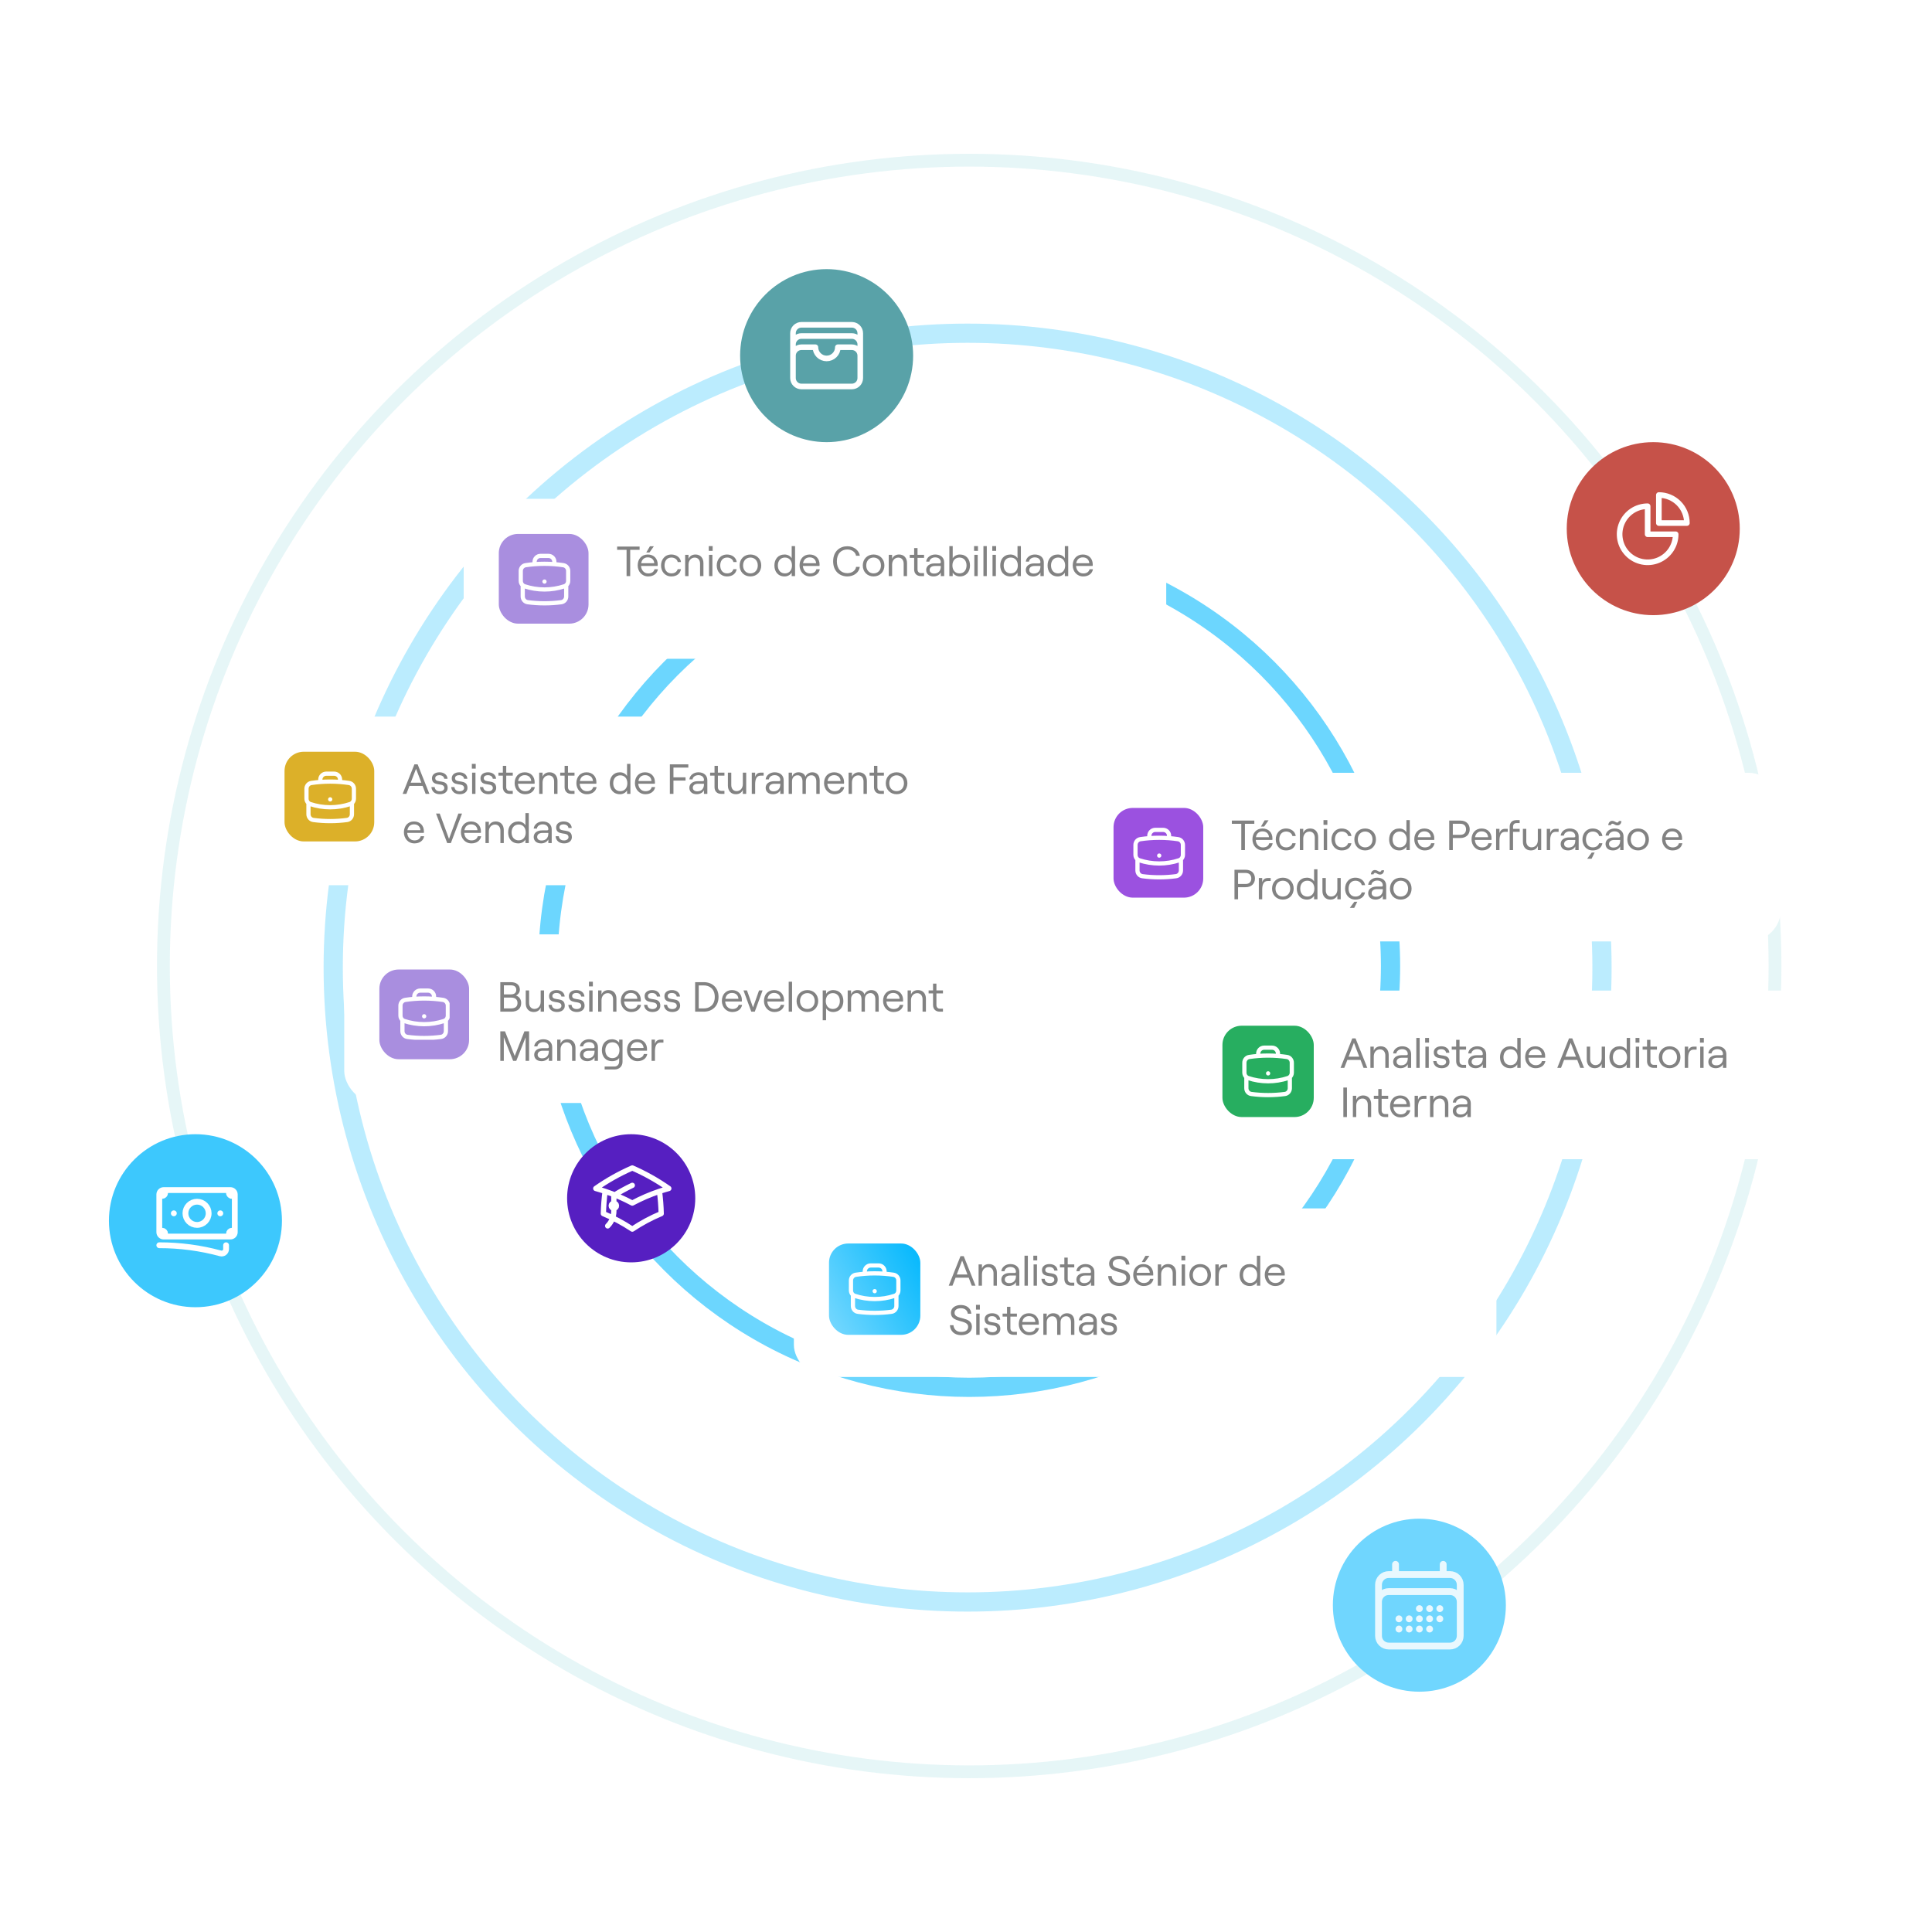 <svg width="550" height="550" viewBox="0 0 550 550" fill="none" xmlns="http://www.w3.org/2000/svg">
<g id="hero-img">
<circle id="Ellipse 1" opacity="0.2" cx="275.912" cy="275" r="229.395" stroke="#83D2D8" stroke-width="3.648"/>
<circle id="Ellipse 2" opacity="0.4" cx="275.456" cy="275.456" r="180.597" stroke="#57CFFD" stroke-width="5.473"/>
<circle id="Ellipse 3" opacity="0.6" cx="275.912" cy="275" r="119.942" stroke="#0BBAFD" stroke-width="5.473"/>
<g id="job">
<circle id="Ellipse 8" cx="179.685" cy="341.128" r="18.242" fill="#561FC1"/>
</g>
<g id="callendar">
<circle id="Ellipse 6" cx="404.063" cy="456.965" r="24.627" fill="#70D6FE"/>
<g id="Frame">
<path id="Vector" d="M397.279 445.336V448.243M410.847 445.336V448.243M392.434 465.687V451.15C392.434 450.379 392.74 449.64 393.285 449.095C393.83 448.549 394.57 448.243 395.341 448.243H412.785C413.556 448.243 414.296 448.549 414.841 449.095C415.386 449.64 415.692 450.379 415.692 451.15V465.687M392.434 465.687C392.434 466.458 392.74 467.198 393.285 467.743C393.83 468.288 394.57 468.595 395.341 468.595H412.785C413.556 468.595 414.296 468.288 414.841 467.743C415.386 467.198 415.692 466.458 415.692 465.687M392.434 465.687V455.996C392.434 455.225 392.74 454.485 393.285 453.94C393.83 453.395 394.57 453.089 395.341 453.089H412.785C413.556 453.089 414.296 453.395 414.841 453.94C415.386 454.485 415.692 455.225 415.692 455.996V465.687M404.063 457.934H404.073V457.945H404.063V457.934ZM404.063 460.842H404.073V460.852H404.063V460.842ZM404.063 463.749H404.073V463.759H404.063V463.749ZM401.156 460.842H401.166V460.852H401.156V460.842ZM401.156 463.749H401.166V463.759H401.156V463.749ZM398.248 460.842H398.259V460.852H398.248V460.842ZM398.248 463.749H398.259V463.759H398.248V463.749ZM406.97 457.934H406.981V457.945H406.97V457.934ZM406.97 460.842H406.981V460.852H406.97V460.842ZM406.97 463.749H406.981V463.759H406.97V463.749ZM409.878 457.934H409.888V457.945H409.878V457.934ZM409.878 460.842H409.888V460.852H409.878V460.842Z" stroke="#E9F8FE" stroke-width="1.938" stroke-linecap="round" stroke-linejoin="round"/>
</g>
</g>
<g id="money">
<circle id="Ellipse 7" cx="55.639" cy="347.512" r="24.627" fill="#3DC8FD"/>
<g id="Frame_2">
<path id="Vector_2" d="M45.349 354.496C51.229 354.491 57.084 355.27 62.759 356.811C63.56 357.03 64.361 356.434 64.361 355.603V354.496M47.002 338.79V339.617C47.002 339.836 46.915 340.047 46.76 340.202C46.605 340.357 46.395 340.444 46.175 340.444H45.349M45.349 340.444V340.03C45.349 339.346 45.904 338.79 46.589 338.79H65.187M45.349 340.444V350.363M65.187 338.79V339.617C65.187 340.073 65.557 340.444 66.014 340.444H66.84M65.187 338.79H65.6C66.285 338.79 66.84 339.346 66.84 340.03V350.776C66.84 351.461 66.285 352.016 65.6 352.016H65.187M45.349 350.363V350.776C45.349 351.105 45.479 351.42 45.712 351.653C45.944 351.885 46.26 352.016 46.589 352.016H47.002M45.349 350.363H46.175C46.395 350.363 46.605 350.45 46.76 350.605C46.915 350.76 47.002 350.97 47.002 351.189V352.016M65.187 352.016V351.189C65.187 350.97 65.274 350.76 65.429 350.605C65.584 350.45 65.794 350.363 66.014 350.363H66.84M65.187 352.016H47.002M59.401 345.403C59.401 346.28 59.053 347.121 58.432 347.741C57.812 348.361 56.971 348.71 56.094 348.71C55.218 348.71 54.377 348.361 53.757 347.741C53.136 347.121 52.788 346.28 52.788 345.403C52.788 344.526 53.136 343.685 53.757 343.065C54.377 342.445 55.218 342.097 56.094 342.097C56.971 342.097 57.812 342.445 58.432 343.065C59.053 343.685 59.401 344.526 59.401 345.403ZM62.707 345.403H62.716V345.412H62.707V345.403ZM49.482 345.403H49.491V345.412H49.482V345.403Z" stroke="white" stroke-width="1.653" stroke-linecap="round" stroke-linejoin="round"/>
</g>
</g>
<g id="management">
<circle id="Ellipse 4" cx="470.647" cy="150.497" r="24.627" fill="#C65249"/>
<g id="Frame_3">
<path id="Vector_3" d="M469.051 144.113C467.472 144.113 465.929 144.581 464.617 145.458C463.304 146.335 462.281 147.581 461.677 149.04C461.073 150.498 460.915 152.103 461.223 153.651C461.531 155.199 462.291 156.621 463.407 157.737C464.523 158.853 465.945 159.613 467.494 159.921C469.042 160.229 470.646 160.071 472.105 159.467C473.563 158.863 474.81 157.84 475.687 156.528C476.563 155.215 477.032 153.672 477.032 152.094H469.051V144.113Z" stroke="white" stroke-width="1.596" stroke-linecap="round" stroke-linejoin="round"/>
<path id="Vector_4" d="M472.243 148.901H480.224C480.224 146.785 479.383 144.755 477.886 143.258C476.39 141.761 474.36 140.92 472.243 140.92V148.901Z" stroke="white" stroke-width="1.596" stroke-linecap="round" stroke-linejoin="round"/>
</g>
</g>
<g id="wallet">
<circle id="Ellipse 5" cx="235.323" cy="101.244" r="24.627" fill="#59A2A8"/>
<g id="Frame_4">
<path id="Vector_5" d="M244.9 101.244C244.9 100.609 244.648 100 244.199 99.551C243.75 99.102 243.141 98.85 242.506 98.85H238.516C238.516 99.696 238.179 100.508 237.581 101.107C236.982 101.706 236.17 102.042 235.323 102.042C234.477 102.042 233.665 101.706 233.066 101.107C232.467 100.508 232.131 99.696 232.131 98.85H228.14C227.505 98.85 226.896 99.102 226.447 99.551C225.998 100 225.746 100.609 225.746 101.244M244.9 101.244V107.629C244.9 108.264 244.648 108.873 244.199 109.322C243.75 109.771 243.141 110.023 242.506 110.023H228.14C227.505 110.023 226.896 109.771 226.447 109.322C225.998 108.873 225.746 108.264 225.746 107.629V101.244M244.9 101.244V98.051M225.746 101.244V98.051M244.9 98.051C244.9 97.416 244.648 96.807 244.199 96.358C243.75 95.909 243.141 95.657 242.506 95.657H228.14C227.505 95.657 226.896 95.909 226.447 96.358C225.998 96.807 225.746 97.416 225.746 98.051M244.9 98.051V94.859C244.9 94.224 244.648 93.615 244.199 93.166C243.75 92.717 243.141 92.465 242.506 92.465H228.14C227.505 92.465 226.896 92.717 226.447 93.166C225.998 93.615 225.746 94.224 225.746 94.859V98.051" stroke="white" stroke-width="1.596" stroke-linecap="round" stroke-linejoin="round"/>
</g>
</g>
<g id="Frame 2" filter="url(#filter0_b_20_199)">
<rect x="132" y="142" width="200" height="45.539" rx="9.121" fill="white"/>
<g id="icon">
<rect id="Rectangle 5" x="142" y="152" width="25.539" height="25.539" rx="5.473" fill="#A98EDF"/>
<g id="Frame_5">
<path id="Vector_6" d="M161.188 166.612V169.8C161.188 170.62 160.597 171.327 159.784 171.435C158.218 171.643 156.622 171.75 155 171.75C153.379 171.75 151.782 171.643 150.217 171.435C149.403 171.327 148.813 170.62 148.813 169.8V166.612M161.188 166.612C161.366 166.458 161.508 166.266 161.605 166.051C161.702 165.836 161.752 165.603 161.75 165.367V162.529C161.75 161.719 161.174 161.018 160.372 160.898C159.523 160.771 158.669 160.674 157.813 160.608M161.188 166.612C161.042 166.736 160.873 166.834 160.683 166.897C158.85 167.506 156.931 167.815 155 167.812C153.014 167.812 151.104 167.491 149.317 166.897C149.132 166.836 148.961 166.739 148.813 166.612M148.813 166.612C148.634 166.458 148.492 166.266 148.395 166.051C148.298 165.836 148.248 165.603 148.25 165.367V162.529C148.25 161.719 148.826 161.018 149.628 160.898C150.477 160.771 151.331 160.674 152.188 160.608M157.813 160.608V159.937C157.813 159.49 157.635 159.061 157.318 158.744C157.002 158.428 156.573 158.25 156.125 158.25H153.875C153.427 158.25 152.998 158.428 152.682 158.744C152.365 159.061 152.188 159.49 152.188 159.937V160.608M157.813 160.608C155.94 160.463 154.06 160.463 152.188 160.608M155 165.562H155.006V165.568H155V165.562Z" stroke="white" stroke-width="1.2" stroke-linecap="round" stroke-linejoin="round"/>
</g>
</g>
<path id="T&#195;&#169;cnico de Contabilidade" d="M178.371 164V156.524H175.683V155.6H182.079V156.524H179.403V164H178.371ZM186.134 155.516L184.886 157.292H183.974L185.018 155.516H186.134ZM186.326 162.056H187.298C187.094 163.292 186.026 164.096 184.526 164.096C182.738 164.096 181.538 162.668 181.538 160.94C181.538 159.164 182.642 157.856 184.418 157.856C186.182 157.856 187.238 159.08 187.238 160.688C187.238 160.82 187.226 161.024 187.214 161.108H182.486C182.558 162.356 183.386 163.244 184.526 163.244C185.51 163.244 186.134 162.812 186.326 162.056ZM184.418 158.672C183.398 158.672 182.714 159.272 182.534 160.34H186.254C186.182 159.32 185.498 158.672 184.418 158.672ZM191.122 164.096C189.214 164.096 188.182 162.596 188.182 160.976C188.182 159.356 189.214 157.856 191.122 157.856C192.478 157.856 193.69 158.648 193.87 159.992H192.922C192.802 159.26 192.046 158.72 191.134 158.72C189.814 158.72 189.178 159.74 189.178 160.976C189.178 162.212 189.826 163.232 191.134 163.232C192.046 163.232 192.706 162.776 192.922 162.044H193.858C193.654 163.28 192.658 164.096 191.122 164.096ZM195.046 164V157.952H196.006V159.116C196.318 158.276 197.074 157.856 197.998 157.856C199.366 157.856 200.254 158.828 200.254 160.304V164H199.294V160.46C199.294 159.428 198.694 158.732 197.782 158.732C196.75 158.732 196.006 159.56 196.006 160.736V164H195.046ZM201.771 155.468H202.875V156.812H201.771V155.468ZM201.843 164V157.952H202.803V164H201.843ZM206.978 164.096C205.07 164.096 204.038 162.596 204.038 160.976C204.038 159.356 205.07 157.856 206.978 157.856C208.334 157.856 209.546 158.648 209.726 159.992H208.778C208.658 159.26 207.902 158.72 206.99 158.72C205.67 158.72 205.034 159.74 205.034 160.976C205.034 162.212 205.682 163.232 206.99 163.232C207.902 163.232 208.562 162.776 208.778 162.044H209.714C209.51 163.28 208.514 164.096 206.978 164.096ZM213.625 164.096C211.837 164.096 210.553 162.788 210.553 160.976C210.553 159.152 211.837 157.856 213.625 157.856C215.425 157.856 216.709 159.152 216.709 160.976C216.709 162.788 215.425 164.096 213.625 164.096ZM213.625 163.232C214.873 163.232 215.725 162.296 215.725 160.976C215.725 159.656 214.873 158.72 213.625 158.72C212.389 158.72 211.537 159.656 211.537 160.976C211.537 162.296 212.389 163.232 213.625 163.232ZM223.372 164.096C221.488 164.096 220.456 162.74 220.456 160.976C220.456 159.212 221.488 157.856 223.372 157.856C224.224 157.856 225.016 158.288 225.376 158.936V155.468H226.336V164H225.376V163.004C225.016 163.664 224.224 164.096 223.372 164.096ZM223.456 163.232C224.668 163.232 225.46 162.344 225.46 160.976C225.46 159.608 224.668 158.72 223.456 158.72C222.244 158.72 221.44 159.608 221.44 160.976C221.44 162.344 222.244 163.232 223.456 163.232ZM232.404 162.056H233.376C233.172 163.292 232.104 164.096 230.604 164.096C228.816 164.096 227.616 162.668 227.616 160.94C227.616 159.164 228.72 157.856 230.496 157.856C232.26 157.856 233.316 159.08 233.316 160.688C233.316 160.82 233.304 161.024 233.292 161.108H228.564C228.636 162.356 229.464 163.244 230.604 163.244C231.588 163.244 232.212 162.812 232.404 162.056ZM230.496 158.672C229.476 158.672 228.792 159.272 228.612 160.34H232.332C232.26 159.32 231.576 158.672 230.496 158.672ZM241.224 164.096C239.124 164.096 237.18 162.692 237.18 159.8C237.18 156.896 239.136 155.504 241.224 155.504C243.048 155.504 244.548 156.644 244.776 158.216H243.696C243.552 157.184 242.508 156.428 241.224 156.428C239.472 156.428 238.236 157.616 238.236 159.8C238.236 161.984 239.472 163.172 241.224 163.172C242.532 163.172 243.588 162.416 243.708 161.384H244.764C244.584 162.956 243.084 164.096 241.224 164.096ZM248.688 164.096C246.9 164.096 245.616 162.788 245.616 160.976C245.616 159.152 246.9 157.856 248.688 157.856C250.488 157.856 251.772 159.152 251.772 160.976C251.772 162.788 250.488 164.096 248.688 164.096ZM248.688 163.232C249.936 163.232 250.788 162.296 250.788 160.976C250.788 159.656 249.936 158.72 248.688 158.72C247.452 158.72 246.6 159.656 246.6 160.976C246.6 162.296 247.452 163.232 248.688 163.232ZM253.007 164V157.952H253.967V159.116C254.279 158.276 255.035 157.856 255.959 157.856C257.327 157.856 258.215 158.828 258.215 160.304V164H257.255V160.46C257.255 159.428 256.655 158.732 255.743 158.732C254.711 158.732 253.967 159.56 253.967 160.736V164H253.007ZM260.241 156.02H261.201V157.952H263.061V158.804H261.201V162.08C261.201 162.752 261.585 163.148 262.173 163.148H263.061V164H262.137C260.985 164 260.241 163.28 260.241 162.104V158.804H258.981V157.952H260.241V156.02ZM266.233 157.856C267.805 157.856 268.789 158.756 268.789 160.1V164H267.829V162.956C267.505 163.652 266.701 164.096 265.765 164.096C264.493 164.096 263.665 163.376 263.665 162.272C263.665 161.12 264.613 160.388 266.077 160.388H267.445C267.709 160.388 267.829 160.256 267.829 160.064C267.829 159.236 267.241 158.672 266.209 158.672C265.321 158.672 264.625 159.224 264.577 159.884H263.665C263.773 158.72 264.877 157.856 266.233 157.856ZM265.909 163.28C267.121 163.28 267.829 162.524 267.829 161.276V161.12H266.137C265.237 161.12 264.649 161.552 264.649 162.26C264.649 162.884 265.141 163.28 265.909 163.28ZM273.222 164.096C272.382 164.096 271.59 163.664 271.218 163.004V164H270.258V155.468H271.218V158.936C271.59 158.288 272.37 157.856 273.222 157.856C275.106 157.856 276.138 159.212 276.138 160.976C276.138 162.74 275.106 164.096 273.222 164.096ZM273.138 163.232C274.362 163.232 275.154 162.344 275.154 160.976C275.154 159.608 274.362 158.72 273.138 158.72C271.926 158.72 271.134 159.608 271.134 160.976C271.134 162.344 271.926 163.232 273.138 163.232ZM277.298 155.468H278.402V156.812H277.298V155.468ZM277.37 164V157.952H278.33V164H277.37ZM279.961 164V155.468H280.921V164H279.961ZM282.478 155.468H283.582V156.812H282.478V155.468ZM282.55 164V157.952H283.51V164H282.55ZM287.661 164.096C285.777 164.096 284.745 162.74 284.745 160.976C284.745 159.212 285.777 157.856 287.661 157.856C288.513 157.856 289.305 158.288 289.665 158.936V155.468H290.625V164H289.665V163.004C289.305 163.664 288.513 164.096 287.661 164.096ZM287.745 163.232C288.957 163.232 289.749 162.344 289.749 160.976C289.749 159.608 288.957 158.72 287.745 158.72C286.533 158.72 285.729 159.608 285.729 160.976C285.729 162.344 286.533 163.232 287.745 163.232ZM294.593 157.856C296.165 157.856 297.149 158.756 297.149 160.1V164H296.189V162.956C295.865 163.652 295.061 164.096 294.125 164.096C292.853 164.096 292.025 163.376 292.025 162.272C292.025 161.12 292.973 160.388 294.437 160.388H295.805C296.069 160.388 296.189 160.256 296.189 160.064C296.189 159.236 295.601 158.672 294.569 158.672C293.681 158.672 292.985 159.224 292.937 159.884H292.025C292.133 158.72 293.237 157.856 294.593 157.856ZM294.269 163.28C295.481 163.28 296.189 162.524 296.189 161.276V161.12H294.497C293.597 161.12 293.009 161.552 293.009 162.26C293.009 162.884 293.501 163.28 294.269 163.28ZM301.137 164.096C299.253 164.096 298.221 162.74 298.221 160.976C298.221 159.212 299.253 157.856 301.137 157.856C301.989 157.856 302.781 158.288 303.141 158.936V155.468H304.101V164H303.141V163.004C302.781 163.664 301.989 164.096 301.137 164.096ZM301.221 163.232C302.433 163.232 303.225 162.344 303.225 160.976C303.225 159.608 302.433 158.72 301.221 158.72C300.009 158.72 299.205 159.608 299.205 160.976C299.205 162.344 300.009 163.232 301.221 163.232ZM310.169 162.056H311.141C310.937 163.292 309.869 164.096 308.369 164.096C306.581 164.096 305.381 162.668 305.381 160.94C305.381 159.164 306.485 157.856 308.261 157.856C310.025 157.856 311.081 159.08 311.081 160.688C311.081 160.82 311.069 161.024 311.057 161.108H306.329C306.401 162.356 307.229 163.244 308.369 163.244C309.353 163.244 309.977 162.812 310.169 162.056ZM308.261 158.672C307.241 158.672 306.557 159.272 306.377 160.34H310.097C310.025 159.32 309.341 158.672 308.261 158.672Z" fill="#828282"/>
</g>
<g id="Frame 3" filter="url(#filter1_b_20_199)">
<rect x="71" y="204" width="200" height="48" rx="9.121" fill="white"/>
<g id="icon_2">
<rect id="Rectangle 5_2" x="81" y="214" width="25.539" height="25.539" rx="5.473" fill="#DCB029"/>
<g id="Frame_6">
<path id="Vector_7" d="M100.188 228.612V231.8C100.188 232.62 99.597 233.327 98.784 233.435C97.218 233.643 95.621 233.75 94 233.75C92.379 233.75 90.782 233.643 89.216 233.435C88.403 233.327 87.812 232.62 87.812 231.8V228.612M100.188 228.612C100.366 228.458 100.508 228.266 100.605 228.051C100.702 227.836 100.752 227.603 100.75 227.367V224.529C100.75 223.719 100.174 223.018 99.372 222.898C98.523 222.771 97.669 222.674 96.812 222.608M100.188 228.612C100.042 228.736 99.873 228.834 99.683 228.897C97.85 229.506 95.931 229.815 94 229.812C92.014 229.812 90.104 229.491 88.317 228.897C88.132 228.836 87.961 228.739 87.812 228.612M87.812 228.612C87.634 228.458 87.492 228.266 87.395 228.051C87.298 227.836 87.248 227.603 87.25 227.367V224.529C87.25 223.719 87.826 223.018 88.628 222.898C89.477 222.771 90.331 222.674 91.188 222.608M96.812 222.608V221.937C96.812 221.49 96.635 221.061 96.318 220.744C96.002 220.428 95.573 220.25 95.125 220.25H92.875C92.427 220.25 91.998 220.428 91.682 220.744C91.365 221.061 91.188 221.49 91.188 221.937V222.608M96.812 222.608C94.94 222.463 93.06 222.463 91.188 222.608M94 227.562H94.006V227.568H94V227.562Z" stroke="white" stroke-width="1.2" stroke-linecap="round" stroke-linejoin="round"/>
</g>
</g>
<path id="Assistente de Faturamento e Vendas" d="M121.175 226L120.311 223.732H116.567L115.691 226H114.623L117.971 217.6H118.895L122.243 226H121.175ZM116.915 222.82H119.951L118.439 218.86L116.915 222.82ZM125.224 226.096C123.82 226.096 122.908 225.316 122.812 224.056H123.736C123.82 224.836 124.348 225.256 125.224 225.256C125.98 225.256 126.484 224.836 126.484 224.344C126.484 222.544 122.968 224.164 122.968 221.548C122.968 220.528 123.832 219.856 125.104 219.856C126.436 219.856 127.336 220.588 127.408 221.704H126.472C126.388 220.936 125.632 220.672 125.08 220.672C124.372 220.672 123.904 221.008 123.904 221.536C123.904 223.168 127.444 221.548 127.444 224.32C127.444 225.4 126.556 226.096 125.224 226.096ZM130.861 226.096C129.457 226.096 128.545 225.316 128.449 224.056H129.373C129.457 224.836 129.985 225.256 130.861 225.256C131.617 225.256 132.121 224.836 132.121 224.344C132.121 222.544 128.605 224.164 128.605 221.548C128.605 220.528 129.469 219.856 130.741 219.856C132.073 219.856 132.973 220.588 133.045 221.704H132.109C132.025 220.936 131.269 220.672 130.717 220.672C130.009 220.672 129.541 221.008 129.541 221.536C129.541 223.168 133.081 221.548 133.081 224.32C133.081 225.4 132.193 226.096 130.861 226.096ZM134.325 217.468H135.429V218.812H134.325V217.468ZM134.397 226V219.952H135.357V226H134.397ZM139.04 226.096C137.636 226.096 136.724 225.316 136.628 224.056H137.552C137.636 224.836 138.164 225.256 139.04 225.256C139.796 225.256 140.3 224.836 140.3 224.344C140.3 222.544 136.784 224.164 136.784 221.548C136.784 220.528 137.648 219.856 138.92 219.856C140.252 219.856 141.152 220.588 141.224 221.704H140.288C140.204 220.936 139.448 220.672 138.896 220.672C138.188 220.672 137.72 221.008 137.72 221.536C137.72 223.168 141.26 221.548 141.26 224.32C141.26 225.4 140.372 226.096 139.04 226.096ZM143.155 218.02H144.115V219.952H145.975V220.804H144.115V224.08C144.115 224.752 144.499 225.148 145.087 225.148H145.975V226H145.051C143.899 226 143.155 225.28 143.155 224.104V220.804H141.895V219.952H143.155V218.02ZM151.294 224.056H152.266C152.062 225.292 150.994 226.096 149.494 226.096C147.706 226.096 146.506 224.668 146.506 222.94C146.506 221.164 147.61 219.856 149.386 219.856C151.15 219.856 152.206 221.08 152.206 222.688C152.206 222.82 152.194 223.024 152.182 223.108H147.454C147.526 224.356 148.354 225.244 149.494 225.244C150.478 225.244 151.102 224.812 151.294 224.056ZM149.386 220.672C148.366 220.672 147.682 221.272 147.502 222.34H151.222C151.15 221.32 150.466 220.672 149.386 220.672ZM153.499 226V219.952H154.459V221.116C154.771 220.276 155.527 219.856 156.451 219.856C157.819 219.856 158.707 220.828 158.707 222.304V226H157.747V222.46C157.747 221.428 157.147 220.732 156.235 220.732C155.203 220.732 154.459 221.56 154.459 222.736V226H153.499ZM160.733 218.02H161.693V219.952H163.553V220.804H161.693V224.08C161.693 224.752 162.077 225.148 162.665 225.148H163.553V226H162.629C161.477 226 160.733 225.28 160.733 224.104V220.804H159.473V219.952H160.733V218.02ZM168.873 224.056H169.845C169.641 225.292 168.573 226.096 167.073 226.096C165.285 226.096 164.085 224.668 164.085 222.94C164.085 221.164 165.189 219.856 166.965 219.856C168.729 219.856 169.785 221.08 169.785 222.688C169.785 222.82 169.773 223.024 169.761 223.108H165.033C165.105 224.356 165.933 225.244 167.073 225.244C168.057 225.244 168.681 224.812 168.873 224.056ZM166.965 220.672C165.945 220.672 165.261 221.272 165.081 222.34H168.801C168.729 221.32 168.045 220.672 166.965 220.672ZM176.504 226.096C174.62 226.096 173.588 224.74 173.588 222.976C173.588 221.212 174.62 219.856 176.504 219.856C177.356 219.856 178.148 220.288 178.508 220.936V217.468H179.468V226H178.508V225.004C178.148 225.664 177.356 226.096 176.504 226.096ZM176.588 225.232C177.8 225.232 178.592 224.344 178.592 222.976C178.592 221.608 177.8 220.72 176.588 220.72C175.376 220.72 174.572 221.608 174.572 222.976C174.572 224.344 175.376 225.232 176.588 225.232ZM185.537 224.056H186.509C186.305 225.292 185.237 226.096 183.737 226.096C181.949 226.096 180.749 224.668 180.749 222.94C180.749 221.164 181.853 219.856 183.629 219.856C185.393 219.856 186.449 221.08 186.449 222.688C186.449 222.82 186.437 223.024 186.425 223.108H181.697C181.769 224.356 182.597 225.244 183.737 225.244C184.721 225.244 185.345 224.812 185.537 224.056ZM183.629 220.672C182.609 220.672 181.925 221.272 181.745 222.34H185.465C185.393 221.32 184.709 220.672 183.629 220.672ZM190.696 226V217.6H195.952V218.524H191.716V221.296H195.16V222.22H191.716V226H190.696ZM198.812 219.856C200.384 219.856 201.368 220.756 201.368 222.1V226H200.408V224.956C200.084 225.652 199.28 226.096 198.344 226.096C197.072 226.096 196.244 225.376 196.244 224.272C196.244 223.12 197.192 222.388 198.656 222.388H200.024C200.288 222.388 200.408 222.256 200.408 222.064C200.408 221.236 199.82 220.672 198.788 220.672C197.9 220.672 197.204 221.224 197.156 221.884H196.244C196.352 220.72 197.456 219.856 198.812 219.856ZM198.488 225.28C199.7 225.28 200.408 224.524 200.408 223.276V223.12H198.716C197.816 223.12 197.228 223.552 197.228 224.26C197.228 224.884 197.72 225.28 198.488 225.28ZM203.413 218.02H204.373V219.952H206.233V220.804H204.373V224.08C204.373 224.752 204.757 225.148 205.345 225.148H206.233V226H205.309C204.157 226 203.413 225.28 203.413 224.104V220.804H202.153V219.952H203.413V218.02ZM212.426 219.952V226H211.466V224.836C211.154 225.676 210.41 226.096 209.474 226.096C208.106 226.096 207.218 225.124 207.218 223.648V219.952H208.178V223.492C208.178 224.524 208.778 225.22 209.69 225.22C210.734 225.22 211.466 224.392 211.466 223.216V219.952H212.426ZM217.387 220.804H216.547C215.323 220.804 214.975 221.908 214.975 223.336V226H214.015V219.952H214.975V221.176C215.227 220.348 215.731 219.952 216.619 219.952H217.387V220.804ZM220.538 219.856C222.11 219.856 223.094 220.756 223.094 222.1V226H222.134V224.956C221.81 225.652 221.006 226.096 220.07 226.096C218.798 226.096 217.97 225.376 217.97 224.272C217.97 223.12 218.918 222.388 220.382 222.388H221.75C222.014 222.388 222.134 222.256 222.134 222.064C222.134 221.236 221.546 220.672 220.514 220.672C219.626 220.672 218.93 221.224 218.882 221.884H217.97C218.078 220.72 219.182 219.856 220.538 219.856ZM220.214 225.28C221.426 225.28 222.134 224.524 222.134 223.276V223.12H220.442C219.542 223.12 218.954 223.552 218.954 224.26C218.954 224.884 219.446 225.28 220.214 225.28ZM224.515 226V219.952H225.475V221.116C225.703 220.384 226.375 219.856 227.299 219.856C228.295 219.856 229.075 220.312 229.291 221.14C229.519 220.42 230.323 219.856 231.247 219.856C232.555 219.856 233.347 220.732 233.347 222.196V226H232.387V222.448C232.387 221.416 231.871 220.708 231.019 220.708C230.011 220.708 229.411 221.416 229.411 222.448V226H228.451V222.448C228.451 221.416 227.935 220.708 227.095 220.708C226.075 220.708 225.475 221.416 225.475 222.448V226H224.515ZM239.373 224.056H240.345C240.141 225.292 239.073 226.096 237.573 226.096C235.785 226.096 234.585 224.668 234.585 222.94C234.585 221.164 235.689 219.856 237.465 219.856C239.229 219.856 240.285 221.08 240.285 222.688C240.285 222.82 240.273 223.024 240.261 223.108H235.533C235.605 224.356 236.433 225.244 237.573 225.244C238.557 225.244 239.181 224.812 239.373 224.056ZM237.465 220.672C236.445 220.672 235.761 221.272 235.581 222.34H239.301C239.229 221.32 238.545 220.672 237.465 220.672ZM241.577 226V219.952H242.537V221.116C242.849 220.276 243.605 219.856 244.529 219.856C245.897 219.856 246.785 220.828 246.785 222.304V226H245.825V222.46C245.825 221.428 245.225 220.732 244.313 220.732C243.281 220.732 242.537 221.56 242.537 222.736V226H241.577ZM248.811 218.02H249.771V219.952H251.631V220.804H249.771V224.08C249.771 224.752 250.155 225.148 250.743 225.148H251.631V226H250.707C249.555 226 248.811 225.28 248.811 224.104V220.804H247.551V219.952H248.811V218.02ZM255.235 226.096C253.447 226.096 252.163 224.788 252.163 222.976C252.163 221.152 253.447 219.856 255.235 219.856C257.035 219.856 258.319 221.152 258.319 222.976C258.319 224.788 257.035 226.096 255.235 226.096ZM255.235 225.232C256.483 225.232 257.335 224.296 257.335 222.976C257.335 221.656 256.483 220.72 255.235 220.72C253.999 220.72 253.147 221.656 253.147 222.976C253.147 224.296 253.999 225.232 255.235 225.232ZM119.771 238.056H120.743C120.539 239.292 119.471 240.096 117.971 240.096C116.183 240.096 114.983 238.668 114.983 236.94C114.983 235.164 116.087 233.856 117.863 233.856C119.627 233.856 120.683 235.08 120.683 236.688C120.683 236.82 120.671 237.024 120.659 237.108H115.931C116.003 238.356 116.831 239.244 117.971 239.244C118.955 239.244 119.579 238.812 119.771 238.056ZM117.863 234.672C116.843 234.672 116.159 235.272 115.979 236.34H119.699C119.627 235.32 118.943 234.672 117.863 234.672ZM127.307 240L124.127 231.6H125.183L127.823 238.812L130.487 231.6H131.531L128.351 240H127.307ZM136.001 238.056H136.973C136.769 239.292 135.701 240.096 134.201 240.096C132.413 240.096 131.213 238.668 131.213 236.94C131.213 235.164 132.317 233.856 134.093 233.856C135.857 233.856 136.913 235.08 136.913 236.688C136.913 236.82 136.901 237.024 136.889 237.108H132.161C132.233 238.356 133.061 239.244 134.201 239.244C135.185 239.244 135.809 238.812 136.001 238.056ZM134.093 234.672C133.073 234.672 132.389 235.272 132.209 236.34H135.929C135.857 235.32 135.173 234.672 134.093 234.672ZM138.206 240V233.952H139.166V235.116C139.478 234.276 140.234 233.856 141.158 233.856C142.526 233.856 143.414 234.828 143.414 236.304V240H142.454V236.46C142.454 235.428 141.854 234.732 140.942 234.732C139.91 234.732 139.166 235.56 139.166 236.736V240H138.206ZM147.571 240.096C145.687 240.096 144.655 238.74 144.655 236.976C144.655 235.212 145.687 233.856 147.571 233.856C148.423 233.856 149.215 234.288 149.575 234.936V231.468H150.535V240H149.575V239.004C149.215 239.664 148.423 240.096 147.571 240.096ZM147.655 239.232C148.867 239.232 149.659 238.344 149.659 236.976C149.659 235.608 148.867 234.72 147.655 234.72C146.443 234.72 145.639 235.608 145.639 236.976C145.639 238.344 146.443 239.232 147.655 239.232ZM154.503 233.856C156.075 233.856 157.059 234.756 157.059 236.1V240H156.099V238.956C155.775 239.652 154.971 240.096 154.035 240.096C152.763 240.096 151.935 239.376 151.935 238.272C151.935 237.12 152.883 236.388 154.347 236.388H155.715C155.979 236.388 156.099 236.256 156.099 236.064C156.099 235.236 155.511 234.672 154.479 234.672C153.591 234.672 152.895 235.224 152.847 235.884H151.935C152.043 234.72 153.147 233.856 154.503 233.856ZM154.179 239.28C155.391 239.28 156.099 238.524 156.099 237.276V237.12H154.407C153.507 237.12 152.919 237.552 152.919 238.26C152.919 238.884 153.411 239.28 154.179 239.28ZM160.579 240.096C159.175 240.096 158.263 239.316 158.167 238.056H159.091C159.175 238.836 159.703 239.256 160.579 239.256C161.335 239.256 161.839 238.836 161.839 238.344C161.839 236.544 158.323 238.164 158.323 235.548C158.323 234.528 159.187 233.856 160.459 233.856C161.791 233.856 162.691 234.588 162.763 235.704H161.827C161.743 234.936 160.987 234.672 160.435 234.672C159.727 234.672 159.259 235.008 159.259 235.536C159.259 237.168 162.799 235.548 162.799 238.32C162.799 239.4 161.911 240.096 160.579 240.096Z" fill="#828282"/>
</g>
<g id="Frame 4" filter="url(#filter2_b_20_199)">
<rect x="307" y="220" width="200" height="48" rx="9.121" fill="white"/>
<g id="icon_3">
<rect id="Rectangle 5_3" x="317" y="230" width="25.539" height="25.539" rx="5.473" fill="#9B51E0"/>
<g id="Frame_7">
<path id="Vector_8" d="M336.188 244.612V247.8C336.188 248.62 335.597 249.327 334.784 249.435C333.218 249.643 331.622 249.75 330 249.75C328.379 249.75 326.782 249.643 325.217 249.435C324.403 249.327 323.813 248.62 323.813 247.8V244.612M336.188 244.612C336.366 244.458 336.508 244.266 336.605 244.051C336.702 243.836 336.752 243.603 336.75 243.367V240.529C336.75 239.719 336.174 239.018 335.372 238.898C334.523 238.771 333.669 238.674 332.813 238.608M336.188 244.612C336.042 244.736 335.873 244.834 335.683 244.897C333.85 245.506 331.931 245.815 330 245.812C328.014 245.812 326.104 245.491 324.317 244.897C324.132 244.836 323.961 244.739 323.813 244.612M323.813 244.612C323.634 244.458 323.492 244.266 323.395 244.051C323.298 243.836 323.248 243.603 323.25 243.367V240.529C323.25 239.719 323.826 239.018 324.628 238.898C325.477 238.771 326.331 238.674 327.188 238.608M332.813 238.608V237.937C332.813 237.49 332.635 237.061 332.318 236.744C332.002 236.428 331.573 236.25 331.125 236.25H328.875C328.427 236.25 327.998 236.428 327.682 236.744C327.365 237.061 327.188 237.49 327.188 237.937V238.608M332.813 238.608C330.94 238.463 329.06 238.463 327.188 238.608M330 243.562H330.006V243.568H330V243.562Z" stroke="white" stroke-width="1.2" stroke-linecap="round" stroke-linejoin="round"/>
</g>
</g>
<path id="T&#195;&#169;cnico de Perfura&#195;&#167;&#195;&#163;o e Produ&#195;&#167;&#195;&#163;o" d="M353.371 242V234.524H350.683V233.6H357.079V234.524H354.403V242H353.371ZM361.134 233.516L359.886 235.292H358.974L360.018 233.516H361.134ZM361.326 240.056H362.298C362.094 241.292 361.026 242.096 359.526 242.096C357.738 242.096 356.538 240.668 356.538 238.94C356.538 237.164 357.642 235.856 359.418 235.856C361.182 235.856 362.238 237.08 362.238 238.688C362.238 238.82 362.226 239.024 362.214 239.108H357.486C357.558 240.356 358.386 241.244 359.526 241.244C360.51 241.244 361.134 240.812 361.326 240.056ZM359.418 236.672C358.398 236.672 357.714 237.272 357.534 238.34H361.254C361.182 237.32 360.498 236.672 359.418 236.672ZM366.122 242.096C364.214 242.096 363.182 240.596 363.182 238.976C363.182 237.356 364.214 235.856 366.122 235.856C367.478 235.856 368.69 236.648 368.87 237.992H367.922C367.802 237.26 367.046 236.72 366.134 236.72C364.814 236.72 364.178 237.74 364.178 238.976C364.178 240.212 364.826 241.232 366.134 241.232C367.046 241.232 367.706 240.776 367.922 240.044H368.858C368.654 241.28 367.658 242.096 366.122 242.096ZM370.046 242V235.952H371.006V237.116C371.318 236.276 372.074 235.856 372.998 235.856C374.366 235.856 375.254 236.828 375.254 238.304V242H374.294V238.46C374.294 237.428 373.694 236.732 372.782 236.732C371.75 236.732 371.006 237.56 371.006 238.736V242H370.046ZM376.771 233.468H377.875V234.812H376.771V233.468ZM376.843 242V235.952H377.803V242H376.843ZM381.978 242.096C380.07 242.096 379.038 240.596 379.038 238.976C379.038 237.356 380.07 235.856 381.978 235.856C383.334 235.856 384.546 236.648 384.726 237.992H383.778C383.658 237.26 382.902 236.72 381.99 236.72C380.67 236.72 380.034 237.74 380.034 238.976C380.034 240.212 380.682 241.232 381.99 241.232C382.902 241.232 383.562 240.776 383.778 240.044H384.714C384.51 241.28 383.514 242.096 381.978 242.096ZM388.625 242.096C386.837 242.096 385.553 240.788 385.553 238.976C385.553 237.152 386.837 235.856 388.625 235.856C390.425 235.856 391.709 237.152 391.709 238.976C391.709 240.788 390.425 242.096 388.625 242.096ZM388.625 241.232C389.873 241.232 390.725 240.296 390.725 238.976C390.725 237.656 389.873 236.72 388.625 236.72C387.389 236.72 386.537 237.656 386.537 238.976C386.537 240.296 387.389 241.232 388.625 241.232ZM398.372 242.096C396.488 242.096 395.456 240.74 395.456 238.976C395.456 237.212 396.488 235.856 398.372 235.856C399.224 235.856 400.016 236.288 400.376 236.936V233.468H401.336V242H400.376V241.004C400.016 241.664 399.224 242.096 398.372 242.096ZM398.456 241.232C399.668 241.232 400.46 240.344 400.46 238.976C400.46 237.608 399.668 236.72 398.456 236.72C397.244 236.72 396.44 237.608 396.44 238.976C396.44 240.344 397.244 241.232 398.456 241.232ZM407.404 240.056H408.376C408.172 241.292 407.104 242.096 405.604 242.096C403.816 242.096 402.616 240.668 402.616 238.94C402.616 237.164 403.72 235.856 405.496 235.856C407.26 235.856 408.316 237.08 408.316 238.688C408.316 238.82 408.304 239.024 408.292 239.108H403.564C403.636 240.356 404.464 241.244 405.604 241.244C406.588 241.244 407.212 240.812 407.404 240.056ZM405.496 236.672C404.476 236.672 403.792 237.272 403.612 238.34H407.332C407.26 237.32 406.576 236.672 405.496 236.672ZM412.564 242V233.6H415.72C417.388 233.6 418.396 234.608 418.396 236.084C418.396 237.56 417.388 238.568 415.72 238.568H413.584V242H412.564ZM413.584 237.656H415.72C416.908 237.656 417.352 236.912 417.352 236.084C417.352 235.256 416.908 234.512 415.72 234.512H413.584V237.656ZM423.705 240.056H424.677C424.473 241.292 423.405 242.096 421.905 242.096C420.117 242.096 418.917 240.668 418.917 238.94C418.917 237.164 420.021 235.856 421.797 235.856C423.561 235.856 424.617 237.08 424.617 238.688C424.617 238.82 424.605 239.024 424.593 239.108H419.865C419.937 240.356 420.765 241.244 421.905 241.244C422.889 241.244 423.513 240.812 423.705 240.056ZM421.797 236.672C420.777 236.672 420.093 237.272 419.913 238.34H423.633C423.561 237.32 422.877 236.672 421.797 236.672ZM429.773 242V235.34C429.773 234.188 430.505 233.468 431.657 233.468H432.617V234.32H431.705C431.117 234.32 430.733 234.704 430.733 235.352V235.952H432.617V236.804H430.733V242H429.773ZM429.221 236.804H428.441C427.217 236.804 426.869 237.908 426.869 239.336V242H425.909V235.952H426.869V237.176C427.121 236.348 427.625 235.952 428.513 235.952H429.221V236.804ZM438.746 235.952V242H437.786V240.836C437.474 241.676 436.73 242.096 435.794 242.096C434.426 242.096 433.538 241.124 433.538 239.648V235.952H434.498V239.492C434.498 240.524 435.098 241.22 436.01 241.22C437.054 241.22 437.786 240.392 437.786 239.216V235.952H438.746ZM443.707 236.804H442.867C441.643 236.804 441.295 237.908 441.295 239.336V242H440.335V235.952H441.295V237.176C441.547 236.348 442.051 235.952 442.939 235.952H443.707V236.804ZM446.858 235.856C448.43 235.856 449.414 236.756 449.414 238.1V242H448.454V240.956C448.13 241.652 447.326 242.096 446.39 242.096C445.118 242.096 444.29 241.376 444.29 240.272C444.29 239.12 445.238 238.388 446.702 238.388H448.07C448.334 238.388 448.454 238.256 448.454 238.064C448.454 237.236 447.866 236.672 446.834 236.672C445.946 236.672 445.25 237.224 445.202 237.884H444.29C444.398 236.72 445.502 235.856 446.858 235.856ZM446.534 241.28C447.746 241.28 448.454 240.524 448.454 239.276V239.12H446.762C445.862 239.12 445.274 239.552 445.274 240.26C445.274 240.884 445.766 241.28 446.534 241.28ZM453.427 242.096C451.519 242.096 450.487 240.596 450.487 238.976C450.487 237.356 451.519 235.856 453.427 235.856C454.783 235.856 455.995 236.648 456.175 237.992H455.227C455.107 237.26 454.351 236.72 453.439 236.72C452.119 236.72 451.483 237.74 451.483 238.976C451.483 240.212 452.131 241.232 453.439 241.232C454.351 241.232 455.011 240.776 455.227 240.044H456.163C455.959 241.28 454.963 242.096 453.427 242.096ZM453.091 244.46H451.831L453.127 242.708H453.955L453.091 244.46ZM459.044 234.488C458.804 234.488 458.624 234.656 458.576 234.908H457.832C457.892 234.176 458.348 233.684 458.96 233.684C459.668 233.684 459.956 234.164 460.376 234.164C460.616 234.164 460.796 233.996 460.856 233.744H461.588C461.54 234.488 461.084 234.968 460.46 234.968C459.764 234.968 459.464 234.488 459.044 234.488ZM459.632 235.856C461.204 235.856 462.188 236.756 462.188 238.1V242H461.228V240.956C460.904 241.652 460.1 242.096 459.164 242.096C457.892 242.096 457.064 241.376 457.064 240.272C457.064 239.12 458.012 238.388 459.476 238.388H460.844C461.108 238.388 461.228 238.256 461.228 238.064C461.228 237.236 460.64 236.672 459.608 236.672C458.72 236.672 458.024 237.224 457.976 237.884H457.064C457.172 236.72 458.276 235.856 459.632 235.856ZM459.308 241.28C460.52 241.28 461.228 240.524 461.228 239.276V239.12H459.536C458.636 239.12 458.048 239.552 458.048 240.26C458.048 240.884 458.54 241.28 459.308 241.28ZM466.332 242.096C464.544 242.096 463.26 240.788 463.26 238.976C463.26 237.152 464.544 235.856 466.332 235.856C468.132 235.856 469.416 237.152 469.416 238.976C469.416 240.788 468.132 242.096 466.332 242.096ZM466.332 241.232C467.58 241.232 468.432 240.296 468.432 238.976C468.432 237.656 467.58 236.72 466.332 236.72C465.096 236.72 464.244 237.656 464.244 238.976C464.244 240.296 465.096 241.232 466.332 241.232ZM477.951 240.056H478.923C478.719 241.292 477.651 242.096 476.151 242.096C474.363 242.096 473.163 240.668 473.163 238.94C473.163 237.164 474.267 235.856 476.043 235.856C477.807 235.856 478.863 237.08 478.863 238.688C478.863 238.82 478.851 239.024 478.839 239.108H474.111C474.183 240.356 475.011 241.244 476.151 241.244C477.135 241.244 477.759 240.812 477.951 240.056ZM476.043 236.672C475.023 236.672 474.339 237.272 474.159 238.34H477.879C477.807 237.32 477.123 236.672 476.043 236.672ZM351.427 256V247.6H354.583C356.251 247.6 357.259 248.608 357.259 250.084C357.259 251.56 356.251 252.568 354.583 252.568H352.447V256H351.427ZM352.447 251.656H354.583C355.771 251.656 356.215 250.912 356.215 250.084C356.215 249.256 355.771 248.512 354.583 248.512H352.447V251.656ZM361.734 250.804H360.894C359.67 250.804 359.322 251.908 359.322 253.336V256H358.362V249.952H359.322V251.176C359.574 250.348 360.078 249.952 360.966 249.952H361.734V250.804ZM365.199 256.096C363.411 256.096 362.127 254.788 362.127 252.976C362.127 251.152 363.411 249.856 365.199 249.856C366.999 249.856 368.283 251.152 368.283 252.976C368.283 254.788 366.999 256.096 365.199 256.096ZM365.199 255.232C366.447 255.232 367.299 254.296 367.299 252.976C367.299 251.656 366.447 250.72 365.199 250.72C363.963 250.72 363.111 251.656 363.111 252.976C363.111 254.296 363.963 255.232 365.199 255.232ZM372.086 256.096C370.202 256.096 369.17 254.74 369.17 252.976C369.17 251.212 370.202 249.856 372.086 249.856C372.938 249.856 373.73 250.288 374.09 250.936V247.468H375.05V256H374.09V255.004C373.73 255.664 372.938 256.096 372.086 256.096ZM372.17 255.232C373.382 255.232 374.174 254.344 374.174 252.976C374.174 251.608 373.382 250.72 372.17 250.72C370.958 250.72 370.154 251.608 370.154 252.976C370.154 254.344 370.958 255.232 372.17 255.232ZM381.676 249.952V256H380.716V254.836C380.404 255.676 379.66 256.096 378.724 256.096C377.356 256.096 376.468 255.124 376.468 253.648V249.952H377.428V253.492C377.428 254.524 378.028 255.22 378.94 255.22C379.984 255.22 380.716 254.392 380.716 253.216V249.952H381.676ZM385.857 256.096C383.949 256.096 382.917 254.596 382.917 252.976C382.917 251.356 383.949 249.856 385.857 249.856C387.213 249.856 388.425 250.648 388.605 251.992H387.657C387.537 251.26 386.781 250.72 385.869 250.72C384.549 250.72 383.913 251.74 383.913 252.976C383.913 254.212 384.561 255.232 385.869 255.232C386.781 255.232 387.441 254.776 387.657 254.044H388.593C388.389 255.28 387.393 256.096 385.857 256.096ZM385.521 258.46H384.261L385.557 256.708H386.385L385.521 258.46ZM391.474 248.488C391.234 248.488 391.054 248.656 391.006 248.908H390.262C390.322 248.176 390.778 247.684 391.39 247.684C392.098 247.684 392.386 248.164 392.806 248.164C393.046 248.164 393.226 247.996 393.286 247.744H394.018C393.97 248.488 393.514 248.968 392.89 248.968C392.194 248.968 391.894 248.488 391.474 248.488ZM392.062 249.856C393.634 249.856 394.618 250.756 394.618 252.1V256H393.658V254.956C393.334 255.652 392.53 256.096 391.594 256.096C390.322 256.096 389.494 255.376 389.494 254.272C389.494 253.12 390.442 252.388 391.906 252.388H393.274C393.538 252.388 393.658 252.256 393.658 252.064C393.658 251.236 393.07 250.672 392.038 250.672C391.15 250.672 390.454 251.224 390.406 251.884H389.494C389.602 250.72 390.706 249.856 392.062 249.856ZM391.738 255.28C392.95 255.28 393.658 254.524 393.658 253.276V253.12H391.966C391.066 253.12 390.478 253.552 390.478 254.26C390.478 254.884 390.97 255.28 391.738 255.28ZM398.762 256.096C396.974 256.096 395.69 254.788 395.69 252.976C395.69 251.152 396.974 249.856 398.762 249.856C400.562 249.856 401.846 251.152 401.846 252.976C401.846 254.788 400.562 256.096 398.762 256.096ZM398.762 255.232C400.01 255.232 400.862 254.296 400.862 252.976C400.862 251.656 400.01 250.72 398.762 250.72C397.526 250.72 396.674 251.656 396.674 252.976C396.674 254.296 397.526 255.232 398.762 255.232Z" fill="#828282"/>
</g>
<g id="Frame 5" filter="url(#filter3_b_20_199)">
<rect x="98" y="266" width="200" height="48" rx="9.121" fill="white"/>
<g id="icon_4">
<rect id="Rectangle 5_4" x="108" y="276" width="25.539" height="25.539" rx="5.473" fill="#A98EDF"/>
<g id="Frame_8" clip-path="url(#clip0_20_199)">
<path id="Vector_9" d="M126.938 290.362V293.55C126.938 294.37 126.347 295.077 125.534 295.185C123.968 295.393 122.372 295.5 120.75 295.5C119.129 295.5 117.532 295.393 115.967 295.185C115.153 295.077 114.563 294.37 114.563 293.55V290.362M126.938 290.362C127.116 290.208 127.258 290.016 127.355 289.801C127.452 289.586 127.502 289.353 127.5 289.117V286.28C127.5 285.469 126.924 284.768 126.122 284.648C125.273 284.521 124.419 284.424 123.563 284.358M126.938 290.362C126.792 290.486 126.623 290.584 126.433 290.647C124.6 291.256 122.681 291.565 120.75 291.562C118.764 291.562 116.854 291.241 115.067 290.647C114.882 290.586 114.711 290.489 114.563 290.362M114.563 290.362C114.384 290.208 114.242 290.016 114.145 289.801C114.048 289.586 113.998 289.353 114 289.117V286.28C114 285.469 114.576 284.768 115.378 284.648C116.227 284.521 117.081 284.424 117.938 284.358M123.563 284.358V283.688C123.563 283.24 123.385 282.811 123.068 282.494C122.752 282.178 122.323 282 121.875 282H119.625C119.177 282 118.748 282.178 118.432 282.494C118.115 282.811 117.938 283.24 117.938 283.688V284.358M123.563 284.358C121.69 284.213 119.81 284.213 117.938 284.358M120.75 289.312H120.756V289.319H120.75V289.312Z" stroke="white" stroke-width="1.2" stroke-linecap="round" stroke-linejoin="round"/>
</g>
</g>
<path id="Bussiness Development Manager" d="M142.427 288V279.6H145.427C147.023 279.6 147.995 280.392 147.995 281.76C147.995 282.54 147.443 283.164 146.879 283.404C147.743 283.692 148.367 284.376 148.367 285.552C148.367 287.064 147.347 288 145.619 288H142.427ZM143.447 283.08H145.403C146.411 283.08 146.975 282.648 146.975 281.784C146.975 280.92 146.411 280.5 145.403 280.5H143.447V283.08ZM143.447 287.076H145.451C146.687 287.076 147.323 286.536 147.323 285.54C147.323 284.532 146.687 283.992 145.451 283.992H143.447V287.076ZM154.875 281.952V288H153.915V286.836C153.603 287.676 152.859 288.096 151.923 288.096C150.555 288.096 149.667 287.124 149.667 285.648V281.952H150.627V285.492C150.627 286.524 151.227 287.22 152.139 287.22C153.183 287.22 153.915 286.392 153.915 285.216V281.952H154.875ZM158.564 288.096C157.16 288.096 156.248 287.316 156.152 286.056H157.076C157.16 286.836 157.688 287.256 158.564 287.256C159.32 287.256 159.824 286.836 159.824 286.344C159.824 284.544 156.308 286.164 156.308 283.548C156.308 282.528 157.172 281.856 158.444 281.856C159.776 281.856 160.676 282.588 160.748 283.704H159.812C159.728 282.936 158.972 282.672 158.42 282.672C157.712 282.672 157.244 283.008 157.244 283.536C157.244 285.168 160.784 283.548 160.784 286.32C160.784 287.4 159.896 288.096 158.564 288.096ZM164.2 288.096C162.796 288.096 161.884 287.316 161.788 286.056H162.712C162.796 286.836 163.324 287.256 164.2 287.256C164.956 287.256 165.46 286.836 165.46 286.344C165.46 284.544 161.944 286.164 161.944 283.548C161.944 282.528 162.808 281.856 164.08 281.856C165.412 281.856 166.312 282.588 166.384 283.704H165.448C165.364 282.936 164.608 282.672 164.056 282.672C163.348 282.672 162.88 283.008 162.88 283.536C162.88 285.168 166.42 283.548 166.42 286.32C166.42 287.4 165.532 288.096 164.2 288.096ZM167.665 279.468H168.769V280.812H167.665V279.468ZM167.737 288V281.952H168.697V288H167.737ZM170.28 288V281.952H171.24V283.116C171.552 282.276 172.308 281.856 173.232 281.856C174.6 281.856 175.488 282.828 175.488 284.304V288H174.528V284.46C174.528 283.428 173.928 282.732 173.016 282.732C171.984 282.732 171.24 283.56 171.24 284.736V288H170.28ZM181.517 286.056H182.489C182.285 287.292 181.217 288.096 179.717 288.096C177.929 288.096 176.729 286.668 176.729 284.94C176.729 283.164 177.833 281.856 179.609 281.856C181.373 281.856 182.429 283.08 182.429 284.688C182.429 284.82 182.417 285.024 182.405 285.108H177.677C177.749 286.356 178.577 287.244 179.717 287.244C180.701 287.244 181.325 286.812 181.517 286.056ZM179.609 282.672C178.589 282.672 177.905 283.272 177.725 284.34H181.445C181.373 283.32 180.689 282.672 179.609 282.672ZM185.763 288.096C184.359 288.096 183.447 287.316 183.351 286.056H184.275C184.359 286.836 184.887 287.256 185.763 287.256C186.519 287.256 187.023 286.836 187.023 286.344C187.023 284.544 183.507 286.164 183.507 283.548C183.507 282.528 184.371 281.856 185.643 281.856C186.975 281.856 187.875 282.588 187.947 283.704H187.011C186.927 282.936 186.171 282.672 185.619 282.672C184.911 282.672 184.443 283.008 184.443 283.536C184.443 285.168 187.983 283.548 187.983 286.32C187.983 287.4 187.095 288.096 185.763 288.096ZM191.4 288.096C189.996 288.096 189.084 287.316 188.988 286.056H189.912C189.996 286.836 190.524 287.256 191.4 287.256C192.156 287.256 192.66 286.836 192.66 286.344C192.66 284.544 189.144 286.164 189.144 283.548C189.144 282.528 190.008 281.856 191.28 281.856C192.612 281.856 193.512 282.588 193.584 283.704H192.648C192.564 282.936 191.808 282.672 191.256 282.672C190.548 282.672 190.08 283.008 190.08 283.536C190.08 285.168 193.62 283.548 193.62 286.32C193.62 287.4 192.732 288.096 191.4 288.096ZM197.892 288V279.6H200.364C202.716 279.6 204.552 281.124 204.552 283.8C204.552 286.476 202.716 288 200.364 288H197.892ZM198.912 287.076H200.34C201.972 287.076 203.484 286.116 203.484 283.8C203.484 281.484 201.972 280.524 200.34 280.524H198.912V287.076ZM210.287 286.056H211.259C211.055 287.292 209.987 288.096 208.487 288.096C206.699 288.096 205.499 286.668 205.499 284.94C205.499 283.164 206.603 281.856 208.379 281.856C210.143 281.856 211.199 283.08 211.199 284.688C211.199 284.82 211.187 285.024 211.175 285.108H206.447C206.519 286.356 207.347 287.244 208.487 287.244C209.471 287.244 210.095 286.812 210.287 286.056ZM208.379 282.672C207.359 282.672 206.675 283.272 206.495 284.34H210.215C210.143 283.32 209.459 282.672 208.379 282.672ZM213.876 288L211.656 281.952H212.652L214.368 286.8L216.084 281.952H217.092L214.872 288H213.876ZM222.275 286.056H223.247C223.043 287.292 221.975 288.096 220.475 288.096C218.687 288.096 217.487 286.668 217.487 284.94C217.487 283.164 218.591 281.856 220.367 281.856C222.131 281.856 223.187 283.08 223.187 284.688C223.187 284.82 223.175 285.024 223.163 285.108H218.435C218.507 286.356 219.335 287.244 220.475 287.244C221.459 287.244 222.083 286.812 222.275 286.056ZM220.367 282.672C219.347 282.672 218.663 283.272 218.483 284.34H222.203C222.131 283.32 221.447 282.672 220.367 282.672ZM224.527 288V279.468H225.487V288H224.527ZM229.84 288.096C228.052 288.096 226.768 286.788 226.768 284.976C226.768 283.152 228.052 281.856 229.84 281.856C231.64 281.856 232.924 283.152 232.924 284.976C232.924 286.788 231.64 288.096 229.84 288.096ZM229.84 287.232C231.088 287.232 231.94 286.296 231.94 284.976C231.94 283.656 231.088 282.72 229.84 282.72C228.604 282.72 227.752 283.656 227.752 284.976C227.752 286.296 228.604 287.232 229.84 287.232ZM234.207 290.448V281.952H235.167V282.948C235.539 282.288 236.319 281.856 237.183 281.856C239.055 281.856 240.087 283.212 240.087 284.976C240.087 286.74 239.031 288.096 237.159 288.096C236.307 288.096 235.527 287.676 235.167 287.028V290.448H234.207ZM237.087 287.232C238.299 287.232 239.091 286.344 239.091 284.976C239.091 283.608 238.299 282.72 237.087 282.72C235.875 282.72 235.083 283.608 235.083 284.976C235.083 286.344 235.875 287.232 237.087 287.232ZM241.319 288V281.952H242.279V283.116C242.507 282.384 243.179 281.856 244.103 281.856C245.099 281.856 245.879 282.312 246.095 283.14C246.323 282.42 247.127 281.856 248.051 281.856C249.359 281.856 250.151 282.732 250.151 284.196V288H249.191V284.448C249.191 283.416 248.675 282.708 247.823 282.708C246.815 282.708 246.215 283.416 246.215 284.448V288H245.255V284.448C245.255 283.416 244.739 282.708 243.899 282.708C242.879 282.708 242.279 283.416 242.279 284.448V288H241.319ZM256.177 286.056H257.149C256.945 287.292 255.877 288.096 254.377 288.096C252.589 288.096 251.389 286.668 251.389 284.94C251.389 283.164 252.493 281.856 254.269 281.856C256.033 281.856 257.089 283.08 257.089 284.688C257.089 284.82 257.077 285.024 257.065 285.108H252.337C252.409 286.356 253.237 287.244 254.377 287.244C255.361 287.244 255.985 286.812 256.177 286.056ZM254.269 282.672C253.249 282.672 252.565 283.272 252.385 284.34H256.105C256.033 283.32 255.349 282.672 254.269 282.672ZM258.382 288V281.952H259.342V283.116C259.654 282.276 260.41 281.856 261.334 281.856C262.702 281.856 263.59 282.828 263.59 284.304V288H262.63V284.46C262.63 283.428 262.03 282.732 261.118 282.732C260.086 282.732 259.342 283.56 259.342 284.736V288H258.382ZM265.616 280.02H266.576V281.952H268.436V282.804H266.576V286.08C266.576 286.752 266.96 287.148 267.548 287.148H268.436V288H267.512C266.36 288 265.616 287.28 265.616 286.104V282.804H264.356V281.952H265.616V280.02ZM142.427 302V293.6H143.759L146.531 300.62L149.291 293.6H150.623V302H149.627V295.304L146.975 302H146.075L143.423 295.304V302H142.427ZM154.644 295.856C156.216 295.856 157.2 296.756 157.2 298.1V302H156.24V300.956C155.916 301.652 155.112 302.096 154.176 302.096C152.904 302.096 152.076 301.376 152.076 300.272C152.076 299.12 153.024 298.388 154.488 298.388H155.856C156.12 298.388 156.24 298.256 156.24 298.064C156.24 297.236 155.652 296.672 154.62 296.672C153.732 296.672 153.036 297.224 152.988 297.884H152.076C152.184 296.72 153.288 295.856 154.644 295.856ZM154.32 301.28C155.532 301.28 156.24 300.524 156.24 299.276V299.12H154.548C153.648 299.12 153.06 299.552 153.06 300.26C153.06 300.884 153.552 301.28 154.32 301.28ZM158.62 302V295.952H159.58V297.116C159.892 296.276 160.648 295.856 161.572 295.856C162.94 295.856 163.828 296.828 163.828 298.304V302H162.868V298.46C162.868 297.428 162.268 296.732 161.356 296.732C160.324 296.732 159.58 297.56 159.58 298.736V302H158.62ZM167.663 295.856C169.235 295.856 170.219 296.756 170.219 298.1V302H169.259V300.956C168.935 301.652 168.131 302.096 167.195 302.096C165.923 302.096 165.095 301.376 165.095 300.272C165.095 299.12 166.043 298.388 167.507 298.388H168.875C169.139 298.388 169.259 298.256 169.259 298.064C169.259 297.236 168.671 296.672 167.639 296.672C166.751 296.672 166.055 297.224 166.007 297.884H165.095C165.203 296.72 166.307 295.856 167.663 295.856ZM167.339 301.28C168.551 301.28 169.259 300.524 169.259 299.276V299.12H167.567C166.667 299.12 166.079 299.552 166.079 300.26C166.079 300.884 166.571 301.28 167.339 301.28ZM176.26 295.952H177.22V302.264C177.22 303.548 176.296 304.448 174.988 304.448H172.132V303.62H174.928C175.708 303.62 176.26 303.032 176.26 302.228V301.16C175.972 301.724 175.168 302.096 174.256 302.096C172.372 302.096 171.34 300.74 171.34 298.976C171.34 297.212 172.372 295.856 174.256 295.856C175.072 295.856 175.888 296.264 176.26 296.84V295.952ZM174.34 301.232C175.552 301.232 176.344 300.344 176.344 298.976C176.344 297.608 175.552 296.72 174.34 296.72C173.116 296.72 172.324 297.608 172.324 298.976C172.324 300.344 173.116 301.232 174.34 301.232ZM183.287 300.056H184.259C184.055 301.292 182.987 302.096 181.487 302.096C179.699 302.096 178.499 300.668 178.499 298.94C178.499 297.164 179.603 295.856 181.379 295.856C183.143 295.856 184.199 297.08 184.199 298.688C184.199 298.82 184.187 299.024 184.175 299.108H179.447C179.519 300.356 180.347 301.244 181.487 301.244C182.471 301.244 183.095 300.812 183.287 300.056ZM181.379 296.672C180.359 296.672 179.675 297.272 179.495 298.34H183.215C183.143 297.32 182.459 296.672 181.379 296.672ZM188.863 296.804H188.023C186.799 296.804 186.451 297.908 186.451 299.336V302H185.491V295.952H186.451V297.176C186.703 296.348 187.207 295.952 188.095 295.952H188.863V296.804Z" fill="#828282"/>
</g>
<g id="Frame 6" filter="url(#filter4_b_20_199)">
<rect x="226" y="344" width="200" height="48" rx="9.121" fill="white"/>
<g id="icon_5">
<rect id="Rectangle 5_5" x="236" y="354" width="26" height="26" rx="5.473" fill="url(#paint0_linear_20_199)"/>
<g id="Frame_9">
<path id="Vector_10" d="M255.188 368.612V371.8C255.188 372.62 254.597 373.327 253.784 373.435C252.218 373.643 250.622 373.75 249 373.75C247.379 373.75 245.782 373.643 244.217 373.435C243.403 373.327 242.813 372.62 242.813 371.8V368.612M255.188 368.612C255.366 368.458 255.508 368.266 255.605 368.051C255.702 367.836 255.752 367.603 255.75 367.367V364.53C255.75 363.719 255.174 363.018 254.372 362.898C253.523 362.771 252.669 362.674 251.813 362.608M255.188 368.612C255.042 368.736 254.873 368.834 254.683 368.897C252.85 369.506 250.931 369.815 249 369.812C247.014 369.812 245.104 369.491 243.317 368.897C243.132 368.836 242.961 368.739 242.813 368.612M242.813 368.612C242.634 368.458 242.492 368.266 242.395 368.051C242.298 367.836 242.248 367.603 242.25 367.367V364.53C242.25 363.719 242.826 363.018 243.628 362.898C244.477 362.771 245.331 362.674 246.188 362.608M251.813 362.608V361.938C251.813 361.49 251.635 361.061 251.318 360.744C251.002 360.428 250.573 360.25 250.125 360.25H247.875C247.427 360.25 246.998 360.428 246.682 360.744C246.365 361.061 246.188 361.49 246.188 361.938V362.608M251.813 362.608C249.94 362.463 248.06 362.463 246.188 362.608M249 367.562H249.006V367.569H249V367.562Z" stroke="white" stroke-width="1.2" stroke-linecap="round" stroke-linejoin="round"/>
</g>
</g>
<path id="Analista S&#195;&#169;nior de Sistemas" d="M276.636 366L275.772 363.732H272.028L271.152 366H270.084L273.432 357.6H274.356L277.704 366H276.636ZM272.376 362.82H275.412L273.9 358.86L272.376 362.82ZM278.585 366V359.952H279.545V361.116C279.857 360.276 280.613 359.856 281.537 359.856C282.905 359.856 283.793 360.828 283.793 362.304V366H282.833V362.46C282.833 361.428 282.233 360.732 281.321 360.732C280.289 360.732 279.545 361.56 279.545 362.736V366H278.585ZM287.628 359.856C289.2 359.856 290.184 360.756 290.184 362.1V366H289.224V364.956C288.9 365.652 288.096 366.096 287.16 366.096C285.888 366.096 285.06 365.376 285.06 364.272C285.06 363.12 286.008 362.388 287.472 362.388H288.84C289.104 362.388 289.224 362.256 289.224 362.064C289.224 361.236 288.636 360.672 287.604 360.672C286.716 360.672 286.02 361.224 285.972 361.884H285.06C285.168 360.72 286.272 359.856 287.628 359.856ZM287.304 365.28C288.516 365.28 289.224 364.524 289.224 363.276V363.12H287.532C286.632 363.12 286.044 363.552 286.044 364.26C286.044 364.884 286.536 365.28 287.304 365.28ZM291.653 366V357.468H292.613V366H291.653ZM294.169 357.468H295.273V358.812H294.169V357.468ZM294.241 366V359.952H295.201V366H294.241ZM298.884 366.096C297.48 366.096 296.568 365.316 296.472 364.056H297.396C297.48 364.836 298.008 365.256 298.884 365.256C299.64 365.256 300.144 364.836 300.144 364.344C300.144 362.544 296.628 364.164 296.628 361.548C296.628 360.528 297.492 359.856 298.764 359.856C300.096 359.856 300.996 360.588 301.068 361.704H300.132C300.048 360.936 299.292 360.672 298.74 360.672C298.032 360.672 297.564 361.008 297.564 361.536C297.564 363.168 301.104 361.548 301.104 364.32C301.104 365.4 300.216 366.096 298.884 366.096ZM302.999 358.02H303.959V359.952H305.819V360.804H303.959V364.08C303.959 364.752 304.343 365.148 304.931 365.148H305.819V366H304.895C303.743 366 302.999 365.28 302.999 364.104V360.804H301.739V359.952H302.999V358.02ZM308.991 359.856C310.563 359.856 311.547 360.756 311.547 362.1V366H310.587V364.956C310.263 365.652 309.459 366.096 308.523 366.096C307.251 366.096 306.423 365.376 306.423 364.272C306.423 363.12 307.371 362.388 308.835 362.388H310.203C310.467 362.388 310.587 362.256 310.587 362.064C310.587 361.236 309.999 360.672 308.967 360.672C308.079 360.672 307.383 361.224 307.335 361.884H306.423C306.531 360.72 307.635 359.856 308.991 359.856ZM308.667 365.28C309.879 365.28 310.587 364.524 310.587 363.276V363.12H308.895C307.995 363.12 307.407 363.552 307.407 364.26C307.407 364.884 307.899 365.28 308.667 365.28ZM318.647 366.096C316.763 366.096 315.563 364.968 315.455 363.252H316.463C316.571 364.416 317.339 365.172 318.647 365.172C319.811 365.172 320.651 364.728 320.651 363.708C320.651 361.548 315.743 362.736 315.743 359.736C315.743 358.404 316.907 357.504 318.587 357.504C320.267 357.504 321.431 358.476 321.551 359.988H320.543C320.447 359.04 319.715 358.428 318.587 358.428C317.447 358.428 316.775 358.932 316.775 359.736C316.775 361.884 321.719 360.552 321.719 363.708C321.719 365.232 320.399 366.096 318.647 366.096ZM327.2 357.516L325.952 359.292H325.04L326.084 357.516H327.2ZM327.392 364.056H328.364C328.16 365.292 327.092 366.096 325.592 366.096C323.804 366.096 322.604 364.668 322.604 362.94C322.604 361.164 323.708 359.856 325.484 359.856C327.248 359.856 328.304 361.08 328.304 362.688C328.304 362.82 328.292 363.024 328.28 363.108H323.552C323.624 364.356 324.452 365.244 325.592 365.244C326.576 365.244 327.2 364.812 327.392 364.056ZM325.484 360.672C324.464 360.672 323.78 361.272 323.6 362.34H327.32C327.248 361.32 326.564 360.672 325.484 360.672ZM329.597 366V359.952H330.557V361.116C330.869 360.276 331.625 359.856 332.549 359.856C333.917 359.856 334.805 360.828 334.805 362.304V366H333.845V362.46C333.845 361.428 333.245 360.732 332.333 360.732C331.301 360.732 330.557 361.56 330.557 362.736V366H329.597ZM336.322 357.468H337.426V358.812H336.322V357.468ZM336.394 366V359.952H337.354V366H336.394ZM341.661 366.096C339.873 366.096 338.589 364.788 338.589 362.976C338.589 361.152 339.873 359.856 341.661 359.856C343.461 359.856 344.745 361.152 344.745 362.976C344.745 364.788 343.461 366.096 341.661 366.096ZM341.661 365.232C342.909 365.232 343.761 364.296 343.761 362.976C343.761 361.656 342.909 360.72 341.661 360.72C340.425 360.72 339.573 361.656 339.573 362.976C339.573 364.296 340.425 365.232 341.661 365.232ZM349.352 360.804H348.512C347.288 360.804 346.94 361.908 346.94 363.336V366H345.979V359.952H346.94V361.176C347.192 360.348 347.696 359.952 348.584 359.952H349.352V360.804ZM355.801 366.096C353.917 366.096 352.885 364.74 352.885 362.976C352.885 361.212 353.917 359.856 355.801 359.856C356.653 359.856 357.445 360.288 357.805 360.936V357.468H358.765V366H357.805V365.004C357.445 365.664 356.653 366.096 355.801 366.096ZM355.885 365.232C357.097 365.232 357.889 364.344 357.889 362.976C357.889 361.608 357.097 360.72 355.885 360.72C354.673 360.72 353.869 361.608 353.869 362.976C353.869 364.344 354.673 365.232 355.885 365.232ZM364.834 364.056H365.806C365.602 365.292 364.534 366.096 363.034 366.096C361.246 366.096 360.046 364.668 360.046 362.94C360.046 361.164 361.15 359.856 362.926 359.856C364.69 359.856 365.746 361.08 365.746 362.688C365.746 362.82 365.734 363.024 365.722 363.108H360.994C361.066 364.356 361.894 365.244 363.034 365.244C364.018 365.244 364.642 364.812 364.834 364.056ZM362.926 360.672C361.906 360.672 361.222 361.272 361.042 362.34H364.762C364.69 361.32 364.006 360.672 362.926 360.672ZM273.612 380.096C271.728 380.096 270.528 378.968 270.42 377.252H271.428C271.536 378.416 272.304 379.172 273.612 379.172C274.776 379.172 275.616 378.728 275.616 377.708C275.616 375.548 270.708 376.736 270.708 373.736C270.708 372.404 271.872 371.504 273.552 371.504C275.232 371.504 276.396 372.476 276.516 373.988H275.508C275.412 373.04 274.68 372.428 273.552 372.428C272.412 372.428 271.74 372.932 271.74 373.736C271.74 375.884 276.684 374.552 276.684 377.708C276.684 379.232 275.364 380.096 273.612 380.096ZM277.845 371.468H278.949V372.812H277.845V371.468ZM277.917 380V373.952H278.877V380H277.917ZM282.56 380.096C281.156 380.096 280.244 379.316 280.148 378.056H281.072C281.156 378.836 281.684 379.256 282.56 379.256C283.316 379.256 283.82 378.836 283.82 378.344C283.82 376.544 280.304 378.164 280.304 375.548C280.304 374.528 281.168 373.856 282.44 373.856C283.772 373.856 284.672 374.588 284.744 375.704H283.808C283.724 374.936 282.968 374.672 282.416 374.672C281.708 374.672 281.24 375.008 281.24 375.536C281.24 377.168 284.78 375.548 284.78 378.32C284.78 379.4 283.892 380.096 282.56 380.096ZM286.675 372.02H287.635V373.952H289.495V374.804H287.635V378.08C287.635 378.752 288.019 379.148 288.607 379.148H289.495V380H288.571C287.419 380 286.675 379.28 286.675 378.104V374.804H285.415V373.952H286.675V372.02ZM294.814 378.056H295.786C295.582 379.292 294.514 380.096 293.014 380.096C291.226 380.096 290.026 378.668 290.026 376.94C290.026 375.164 291.13 373.856 292.906 373.856C294.67 373.856 295.726 375.08 295.726 376.688C295.726 376.82 295.714 377.024 295.702 377.108H290.974C291.046 378.356 291.874 379.244 293.014 379.244C293.998 379.244 294.622 378.812 294.814 378.056ZM292.906 374.672C291.886 374.672 291.202 375.272 291.022 376.34H294.742C294.67 375.32 293.986 374.672 292.906 374.672ZM297.019 380V373.952H297.979V375.116C298.207 374.384 298.879 373.856 299.803 373.856C300.799 373.856 301.579 374.312 301.795 375.14C302.023 374.42 302.827 373.856 303.751 373.856C305.059 373.856 305.851 374.732 305.851 376.196V380H304.891V376.448C304.891 375.416 304.375 374.708 303.523 374.708C302.515 374.708 301.915 375.416 301.915 376.448V380H300.955V376.448C300.955 375.416 300.439 374.708 299.599 374.708C298.579 374.708 297.979 375.416 297.979 376.448V380H297.019ZM309.683 373.856C311.255 373.856 312.239 374.756 312.239 376.1V380H311.279V378.956C310.955 379.652 310.151 380.096 309.215 380.096C307.943 380.096 307.115 379.376 307.115 378.272C307.115 377.12 308.063 376.388 309.527 376.388H310.895C311.159 376.388 311.279 376.256 311.279 376.064C311.279 375.236 310.691 374.672 309.659 374.672C308.771 374.672 308.075 375.224 308.027 375.884H307.115C307.223 374.72 308.327 373.856 309.683 373.856ZM309.359 379.28C310.571 379.28 311.279 378.524 311.279 377.276V377.12H309.587C308.687 377.12 308.099 377.552 308.099 378.26C308.099 378.884 308.591 379.28 309.359 379.28ZM315.759 380.096C314.355 380.096 313.443 379.316 313.347 378.056H314.271C314.355 378.836 314.883 379.256 315.759 379.256C316.515 379.256 317.019 378.836 317.019 378.344C317.019 376.544 313.503 378.164 313.503 375.548C313.503 374.528 314.367 373.856 315.639 373.856C316.971 373.856 317.871 374.588 317.943 375.704H317.007C316.923 374.936 316.167 374.672 315.615 374.672C314.907 374.672 314.439 375.008 314.439 375.536C314.439 377.168 317.979 375.548 317.979 378.32C317.979 379.4 317.091 380.096 315.759 380.096Z" fill="#828282"/>
</g>
<g id="Frame 7" filter="url(#filter5_b_20_199)">
<rect x="338" y="282" width="200" height="48" rx="9.121" fill="white"/>
<g id="icon_6">
<rect id="Rectangle 5_6" x="348" y="292" width="26" height="26" rx="5.473" fill="#27AE60"/>
<g id="Frame_10">
<path id="Vector_11" d="M367.188 306.612V309.8C367.188 310.62 366.597 311.327 365.784 311.435C364.218 311.643 362.622 311.75 361 311.75C359.379 311.75 357.782 311.643 356.217 311.435C355.403 311.327 354.813 310.62 354.813 309.8V306.612M367.188 306.612C367.366 306.458 367.508 306.266 367.605 306.051C367.702 305.836 367.752 305.603 367.75 305.367V302.53C367.75 301.719 367.174 301.018 366.372 300.898C365.523 300.771 364.669 300.674 363.813 300.608M367.188 306.612C367.042 306.736 366.873 306.834 366.683 306.897C364.85 307.506 362.931 307.815 361 307.812C359.014 307.812 357.104 307.491 355.317 306.897C355.132 306.836 354.961 306.739 354.813 306.612M354.813 306.612C354.634 306.458 354.492 306.266 354.395 306.051C354.298 305.836 354.248 305.603 354.25 305.367V302.53C354.25 301.719 354.826 301.018 355.628 300.898C356.477 300.771 357.331 300.674 358.188 300.608M363.813 300.608V299.938C363.813 299.49 363.635 299.061 363.318 298.744C363.002 298.428 362.573 298.25 362.125 298.25H359.875C359.427 298.25 358.998 298.428 358.682 298.744C358.365 299.061 358.188 299.49 358.188 299.938V300.608M363.813 300.608C361.94 300.463 360.06 300.463 358.188 300.608M361 305.562H361.006V305.569H361V305.562Z" stroke="white" stroke-width="1.2" stroke-linecap="round" stroke-linejoin="round"/>
</g>
</g>
<path id="Analista de Auditoria Interna" d="M388.175 304L387.311 301.732H383.567L382.691 304H381.623L384.971 295.6H385.895L389.243 304H388.175ZM383.915 300.82H386.951L385.439 296.86L383.915 300.82ZM390.124 304V297.952H391.084V299.116C391.396 298.276 392.152 297.856 393.076 297.856C394.444 297.856 395.332 298.828 395.332 300.304V304H394.372V300.46C394.372 299.428 393.772 298.732 392.86 298.732C391.828 298.732 391.084 299.56 391.084 300.736V304H390.124ZM399.167 297.856C400.739 297.856 401.723 298.756 401.723 300.1V304H400.763V302.956C400.439 303.652 399.635 304.096 398.699 304.096C397.427 304.096 396.599 303.376 396.599 302.272C396.599 301.12 397.547 300.388 399.011 300.388H400.379C400.643 300.388 400.763 300.256 400.763 300.064C400.763 299.236 400.175 298.672 399.143 298.672C398.255 298.672 397.559 299.224 397.511 299.884H396.599C396.707 298.72 397.811 297.856 399.167 297.856ZM398.843 303.28C400.055 303.28 400.763 302.524 400.763 301.276V301.12H399.071C398.171 301.12 397.583 301.552 397.583 302.26C397.583 302.884 398.075 303.28 398.843 303.28ZM403.191 304V295.468H404.151V304H403.191ZM405.708 295.468H406.812V296.812H405.708V295.468ZM405.78 304V297.952H406.74V304H405.78ZM410.423 304.096C409.019 304.096 408.107 303.316 408.011 302.056H408.935C409.019 302.836 409.547 303.256 410.423 303.256C411.179 303.256 411.683 302.836 411.683 302.344C411.683 300.544 408.167 302.164 408.167 299.548C408.167 298.528 409.031 297.856 410.303 297.856C411.635 297.856 412.535 298.588 412.607 299.704H411.671C411.587 298.936 410.831 298.672 410.279 298.672C409.571 298.672 409.103 299.008 409.103 299.536C409.103 301.168 412.643 299.548 412.643 302.32C412.643 303.4 411.755 304.096 410.423 304.096ZM414.538 296.02H415.498V297.952H417.358V298.804H415.498V302.08C415.498 302.752 415.882 303.148 416.47 303.148H417.358V304H416.434C415.282 304 414.538 303.28 414.538 302.104V298.804H413.278V297.952H414.538V296.02ZM420.53 297.856C422.102 297.856 423.086 298.756 423.086 300.1V304H422.126V302.956C421.802 303.652 420.998 304.096 420.062 304.096C418.79 304.096 417.962 303.376 417.962 302.272C417.962 301.12 418.91 300.388 420.374 300.388H421.742C422.006 300.388 422.126 300.256 422.126 300.064C422.126 299.236 421.538 298.672 420.506 298.672C419.618 298.672 418.922 299.224 418.874 299.884H417.962C418.07 298.72 419.174 297.856 420.53 297.856ZM420.206 303.28C421.418 303.28 422.126 302.524 422.126 301.276V301.12H420.434C419.534 301.12 418.946 301.552 418.946 302.26C418.946 302.884 419.438 303.28 420.206 303.28ZM429.934 304.096C428.05 304.096 427.018 302.74 427.018 300.976C427.018 299.212 428.05 297.856 429.934 297.856C430.786 297.856 431.578 298.288 431.938 298.936V295.468H432.898V304H431.938V303.004C431.578 303.664 430.786 304.096 429.934 304.096ZM430.018 303.232C431.23 303.232 432.022 302.344 432.022 300.976C432.022 299.608 431.23 298.72 430.018 298.72C428.806 298.72 428.002 299.608 428.002 300.976C428.002 302.344 428.806 303.232 430.018 303.232ZM438.966 302.056H439.938C439.734 303.292 438.666 304.096 437.166 304.096C435.378 304.096 434.178 302.668 434.178 300.94C434.178 299.164 435.282 297.856 437.058 297.856C438.822 297.856 439.878 299.08 439.878 300.688C439.878 300.82 439.866 301.024 439.854 301.108H435.126C435.198 302.356 436.026 303.244 437.166 303.244C438.15 303.244 438.774 302.812 438.966 302.056ZM437.058 298.672C436.038 298.672 435.354 299.272 435.174 300.34H438.894C438.822 299.32 438.138 298.672 437.058 298.672ZM449.874 304L449.01 301.732H445.266L444.39 304H443.322L446.67 295.6H447.594L450.942 304H449.874ZM445.614 300.82H448.65L447.138 296.86L445.614 300.82ZM456.926 297.952V304H455.966V302.836C455.654 303.676 454.91 304.096 453.974 304.096C452.606 304.096 451.718 303.124 451.718 301.648V297.952H452.678V301.492C452.678 302.524 453.278 303.22 454.19 303.22C455.234 303.22 455.966 302.392 455.966 301.216V297.952H456.926ZM461.083 304.096C459.199 304.096 458.167 302.74 458.167 300.976C458.167 299.212 459.199 297.856 461.083 297.856C461.935 297.856 462.727 298.288 463.087 298.936V295.468H464.047V304H463.087V303.004C462.727 303.664 461.935 304.096 461.083 304.096ZM461.167 303.232C462.379 303.232 463.171 302.344 463.171 300.976C463.171 299.608 462.379 298.72 461.167 298.72C459.955 298.72 459.151 299.608 459.151 300.976C459.151 302.344 459.955 303.232 461.167 303.232ZM465.603 295.468H466.707V296.812H465.603V295.468ZM465.675 304V297.952H466.635V304H465.675ZM468.878 296.02H469.838V297.952H471.698V298.804H469.838V302.08C469.838 302.752 470.222 303.148 470.81 303.148H471.698V304H470.774C469.622 304 468.878 303.28 468.878 302.104V298.804H467.618V297.952H468.878V296.02ZM475.301 304.096C473.513 304.096 472.229 302.788 472.229 300.976C472.229 299.152 473.513 297.856 475.301 297.856C477.101 297.856 478.385 299.152 478.385 300.976C478.385 302.788 477.101 304.096 475.301 304.096ZM475.301 303.232C476.549 303.232 477.401 302.296 477.401 300.976C477.401 299.656 476.549 298.72 475.301 298.72C474.065 298.72 473.213 299.656 473.213 300.976C473.213 302.296 474.065 303.232 475.301 303.232ZM482.992 298.804H482.152C480.928 298.804 480.58 299.908 480.58 301.336V304H479.62V297.952H480.58V299.176C480.832 298.348 481.336 297.952 482.224 297.952H482.992V298.804ZM483.943 295.468H485.047V296.812H483.943V295.468ZM484.015 304V297.952H484.975V304H484.015ZM488.898 297.856C490.47 297.856 491.454 298.756 491.454 300.1V304H490.494V302.956C490.17 303.652 489.366 304.096 488.43 304.096C487.158 304.096 486.33 303.376 486.33 302.272C486.33 301.12 487.278 300.388 488.742 300.388H490.11C490.374 300.388 490.494 300.256 490.494 300.064C490.494 299.236 489.906 298.672 488.874 298.672C487.986 298.672 487.29 299.224 487.242 299.884H486.33C486.438 298.72 487.542 297.856 488.898 297.856ZM488.574 303.28C489.786 303.28 490.494 302.524 490.494 301.276V301.12H488.802C487.902 301.12 487.314 301.552 487.314 302.26C487.314 302.884 487.806 303.28 488.574 303.28ZM382.427 318V309.6H383.447V318H382.427ZM385.132 318V311.952H386.092V313.116C386.404 312.276 387.16 311.856 388.084 311.856C389.452 311.856 390.34 312.828 390.34 314.304V318H389.38V314.46C389.38 313.428 388.78 312.732 387.868 312.732C386.836 312.732 386.092 313.56 386.092 314.736V318H385.132ZM392.366 310.02H393.326V311.952H395.186V312.804H393.326V316.08C393.326 316.752 393.71 317.148 394.298 317.148H395.186V318H394.262C393.11 318 392.366 317.28 392.366 316.104V312.804H391.106V311.952H392.366V310.02ZM400.505 316.056H401.477C401.273 317.292 400.205 318.096 398.705 318.096C396.917 318.096 395.717 316.668 395.717 314.94C395.717 313.164 396.821 311.856 398.597 311.856C400.361 311.856 401.417 313.08 401.417 314.688C401.417 314.82 401.405 315.024 401.393 315.108H396.665C396.737 316.356 397.565 317.244 398.705 317.244C399.689 317.244 400.313 316.812 400.505 316.056ZM398.597 312.672C397.577 312.672 396.893 313.272 396.713 314.34H400.433C400.361 313.32 399.677 312.672 398.597 312.672ZM406.082 312.804H405.242C404.018 312.804 403.67 313.908 403.67 315.336V318H402.71V311.952H403.67V313.176C403.922 312.348 404.426 311.952 405.314 311.952H406.082V312.804ZM407.104 318V311.952H408.064V313.116C408.376 312.276 409.132 311.856 410.056 311.856C411.424 311.856 412.312 312.828 412.312 314.304V318H411.352V314.46C411.352 313.428 410.752 312.732 409.84 312.732C408.808 312.732 408.064 313.56 408.064 314.736V318H407.104ZM416.148 311.856C417.72 311.856 418.704 312.756 418.704 314.1V318H417.744V316.956C417.42 317.652 416.616 318.096 415.68 318.096C414.408 318.096 413.58 317.376 413.58 316.272C413.58 315.12 414.528 314.388 415.992 314.388H417.36C417.624 314.388 417.744 314.256 417.744 314.064C417.744 313.236 417.156 312.672 416.124 312.672C415.236 312.672 414.54 313.224 414.492 313.884H413.58C413.688 312.72 414.792 311.856 416.148 311.856ZM415.824 317.28C417.036 317.28 417.744 316.524 417.744 315.276V315.12H416.052C415.152 315.12 414.564 315.552 414.564 316.26C414.564 316.884 415.056 317.28 415.824 317.28Z" fill="#828282"/>
<a href="https://www.linkedin.com/jobs/view/3868944077/?alternateChannel=search&#38;refId=uCNbHq4H306EsZdcU5M8Ag%3D%3D&#38;trackingId=zyrRYxC%2B1l8jnAunRm1zDQ%3D%3D&#38;trk=d_flagship3_search_srp_jobs">
<rect fill="black" fill-opacity="0" y="-0.2" width="113.399" height="14.4"/>
</a>
<a href="https://www.linkedin.com/jobs/view/3868944077/?alternateChannel=search&#38;refId=uCNbHq4H306EsZdcU5M8Ag%3D%3D&#38;trackingId=zyrRYxC%2B1l8jnAunRm1zDQ%3D%3D&#38;trk=d_flagship3_search_srp_jobs">
<rect fill="black" fill-opacity="0" y="13.8" width="37.789" height="14.4"/>
</a>
</g>
<g id="Frame_11">
<path id="Vector_12" d="M172.26 339.147C171.985 341.253 171.821 343.371 171.769 345.494C174.648 346.697 177.404 348.173 180 349.904C182.596 348.173 185.353 346.696 188.232 345.494C188.18 343.371 188.016 341.253 187.741 339.147M187.741 339.147C188.616 338.853 189.503 338.581 190.399 338.333C187.136 336.045 183.652 334.089 180 332.493C176.348 334.089 172.864 336.046 169.601 338.334C170.494 338.581 171.381 338.852 172.259 339.147C174.928 340.044 177.517 341.162 180 342.489C182.483 341.162 185.073 340.044 187.741 339.147ZM174.75 344C174.949 344 175.14 343.921 175.28 343.78C175.421 343.64 175.5 343.449 175.5 343.25C175.5 343.051 175.421 342.86 175.28 342.72C175.14 342.579 174.949 342.5 174.75 342.5C174.551 342.5 174.36 342.579 174.22 342.72C174.079 342.86 174 343.051 174 343.25C174 343.449 174.079 343.64 174.22 343.78C174.36 343.921 174.551 344 174.75 344ZM174.75 344V340.325C176.447 339.27 178.199 338.308 180 337.443M172.993 348.993C173.551 348.436 173.993 347.775 174.295 347.047C174.596 346.319 174.751 345.538 174.75 344.75V343.25" stroke="white" stroke-width="1.5" stroke-linecap="round" stroke-linejoin="round"/>
</g>
</g>
<defs>
<filter id="filter0_b_20_199" x="100" y="110" width="264" height="109.539" filterUnits="userSpaceOnUse" color-interpolation-filters="sRGB">
<feFlood flood-opacity="0" result="BackgroundImageFix"/>
<feGaussianBlur in="BackgroundImageFix" stdDeviation="16"/>
<feComposite in2="SourceAlpha" operator="in" result="effect1_backgroundBlur_20_199"/>
<feBlend mode="normal" in="SourceGraphic" in2="effect1_backgroundBlur_20_199" result="shape"/>
</filter>
<filter id="filter1_b_20_199" x="39" y="172" width="264" height="112" filterUnits="userSpaceOnUse" color-interpolation-filters="sRGB">
<feFlood flood-opacity="0" result="BackgroundImageFix"/>
<feGaussianBlur in="BackgroundImageFix" stdDeviation="16"/>
<feComposite in2="SourceAlpha" operator="in" result="effect1_backgroundBlur_20_199"/>
<feBlend mode="normal" in="SourceGraphic" in2="effect1_backgroundBlur_20_199" result="shape"/>
</filter>
<filter id="filter2_b_20_199" x="275" y="188" width="264" height="112" filterUnits="userSpaceOnUse" color-interpolation-filters="sRGB">
<feFlood flood-opacity="0" result="BackgroundImageFix"/>
<feGaussianBlur in="BackgroundImageFix" stdDeviation="16"/>
<feComposite in2="SourceAlpha" operator="in" result="effect1_backgroundBlur_20_199"/>
<feBlend mode="normal" in="SourceGraphic" in2="effect1_backgroundBlur_20_199" result="shape"/>
</filter>
<filter id="filter3_b_20_199" x="66" y="234" width="264" height="112" filterUnits="userSpaceOnUse" color-interpolation-filters="sRGB">
<feFlood flood-opacity="0" result="BackgroundImageFix"/>
<feGaussianBlur in="BackgroundImageFix" stdDeviation="16"/>
<feComposite in2="SourceAlpha" operator="in" result="effect1_backgroundBlur_20_199"/>
<feBlend mode="normal" in="SourceGraphic" in2="effect1_backgroundBlur_20_199" result="shape"/>
</filter>
<filter id="filter4_b_20_199" x="194" y="312" width="264" height="112" filterUnits="userSpaceOnUse" color-interpolation-filters="sRGB">
<feFlood flood-opacity="0" result="BackgroundImageFix"/>
<feGaussianBlur in="BackgroundImageFix" stdDeviation="16"/>
<feComposite in2="SourceAlpha" operator="in" result="effect1_backgroundBlur_20_199"/>
<feBlend mode="normal" in="SourceGraphic" in2="effect1_backgroundBlur_20_199" result="shape"/>
</filter>
<filter id="filter5_b_20_199" x="306" y="250" width="264" height="112" filterUnits="userSpaceOnUse" color-interpolation-filters="sRGB">
<feFlood flood-opacity="0" result="BackgroundImageFix"/>
<feGaussianBlur in="BackgroundImageFix" stdDeviation="16"/>
<feComposite in2="SourceAlpha" operator="in" result="effect1_backgroundBlur_20_199"/>
<feBlend mode="normal" in="SourceGraphic" in2="effect1_backgroundBlur_20_199" result="shape"/>
</filter>
<linearGradient id="paint0_linear_20_199" x1="262" y1="359.935" x2="236" y2="374.99" gradientUnits="userSpaceOnUse">
<stop stop-color="#0BBAFD"/>
<stop offset="1" stop-color="#70D6FE"/>
</linearGradient>
<clipPath id="clip0_20_199">
<rect width="18" height="18" fill="white" transform="translate(110 278)"/>
</clipPath>
</defs>
</svg>
